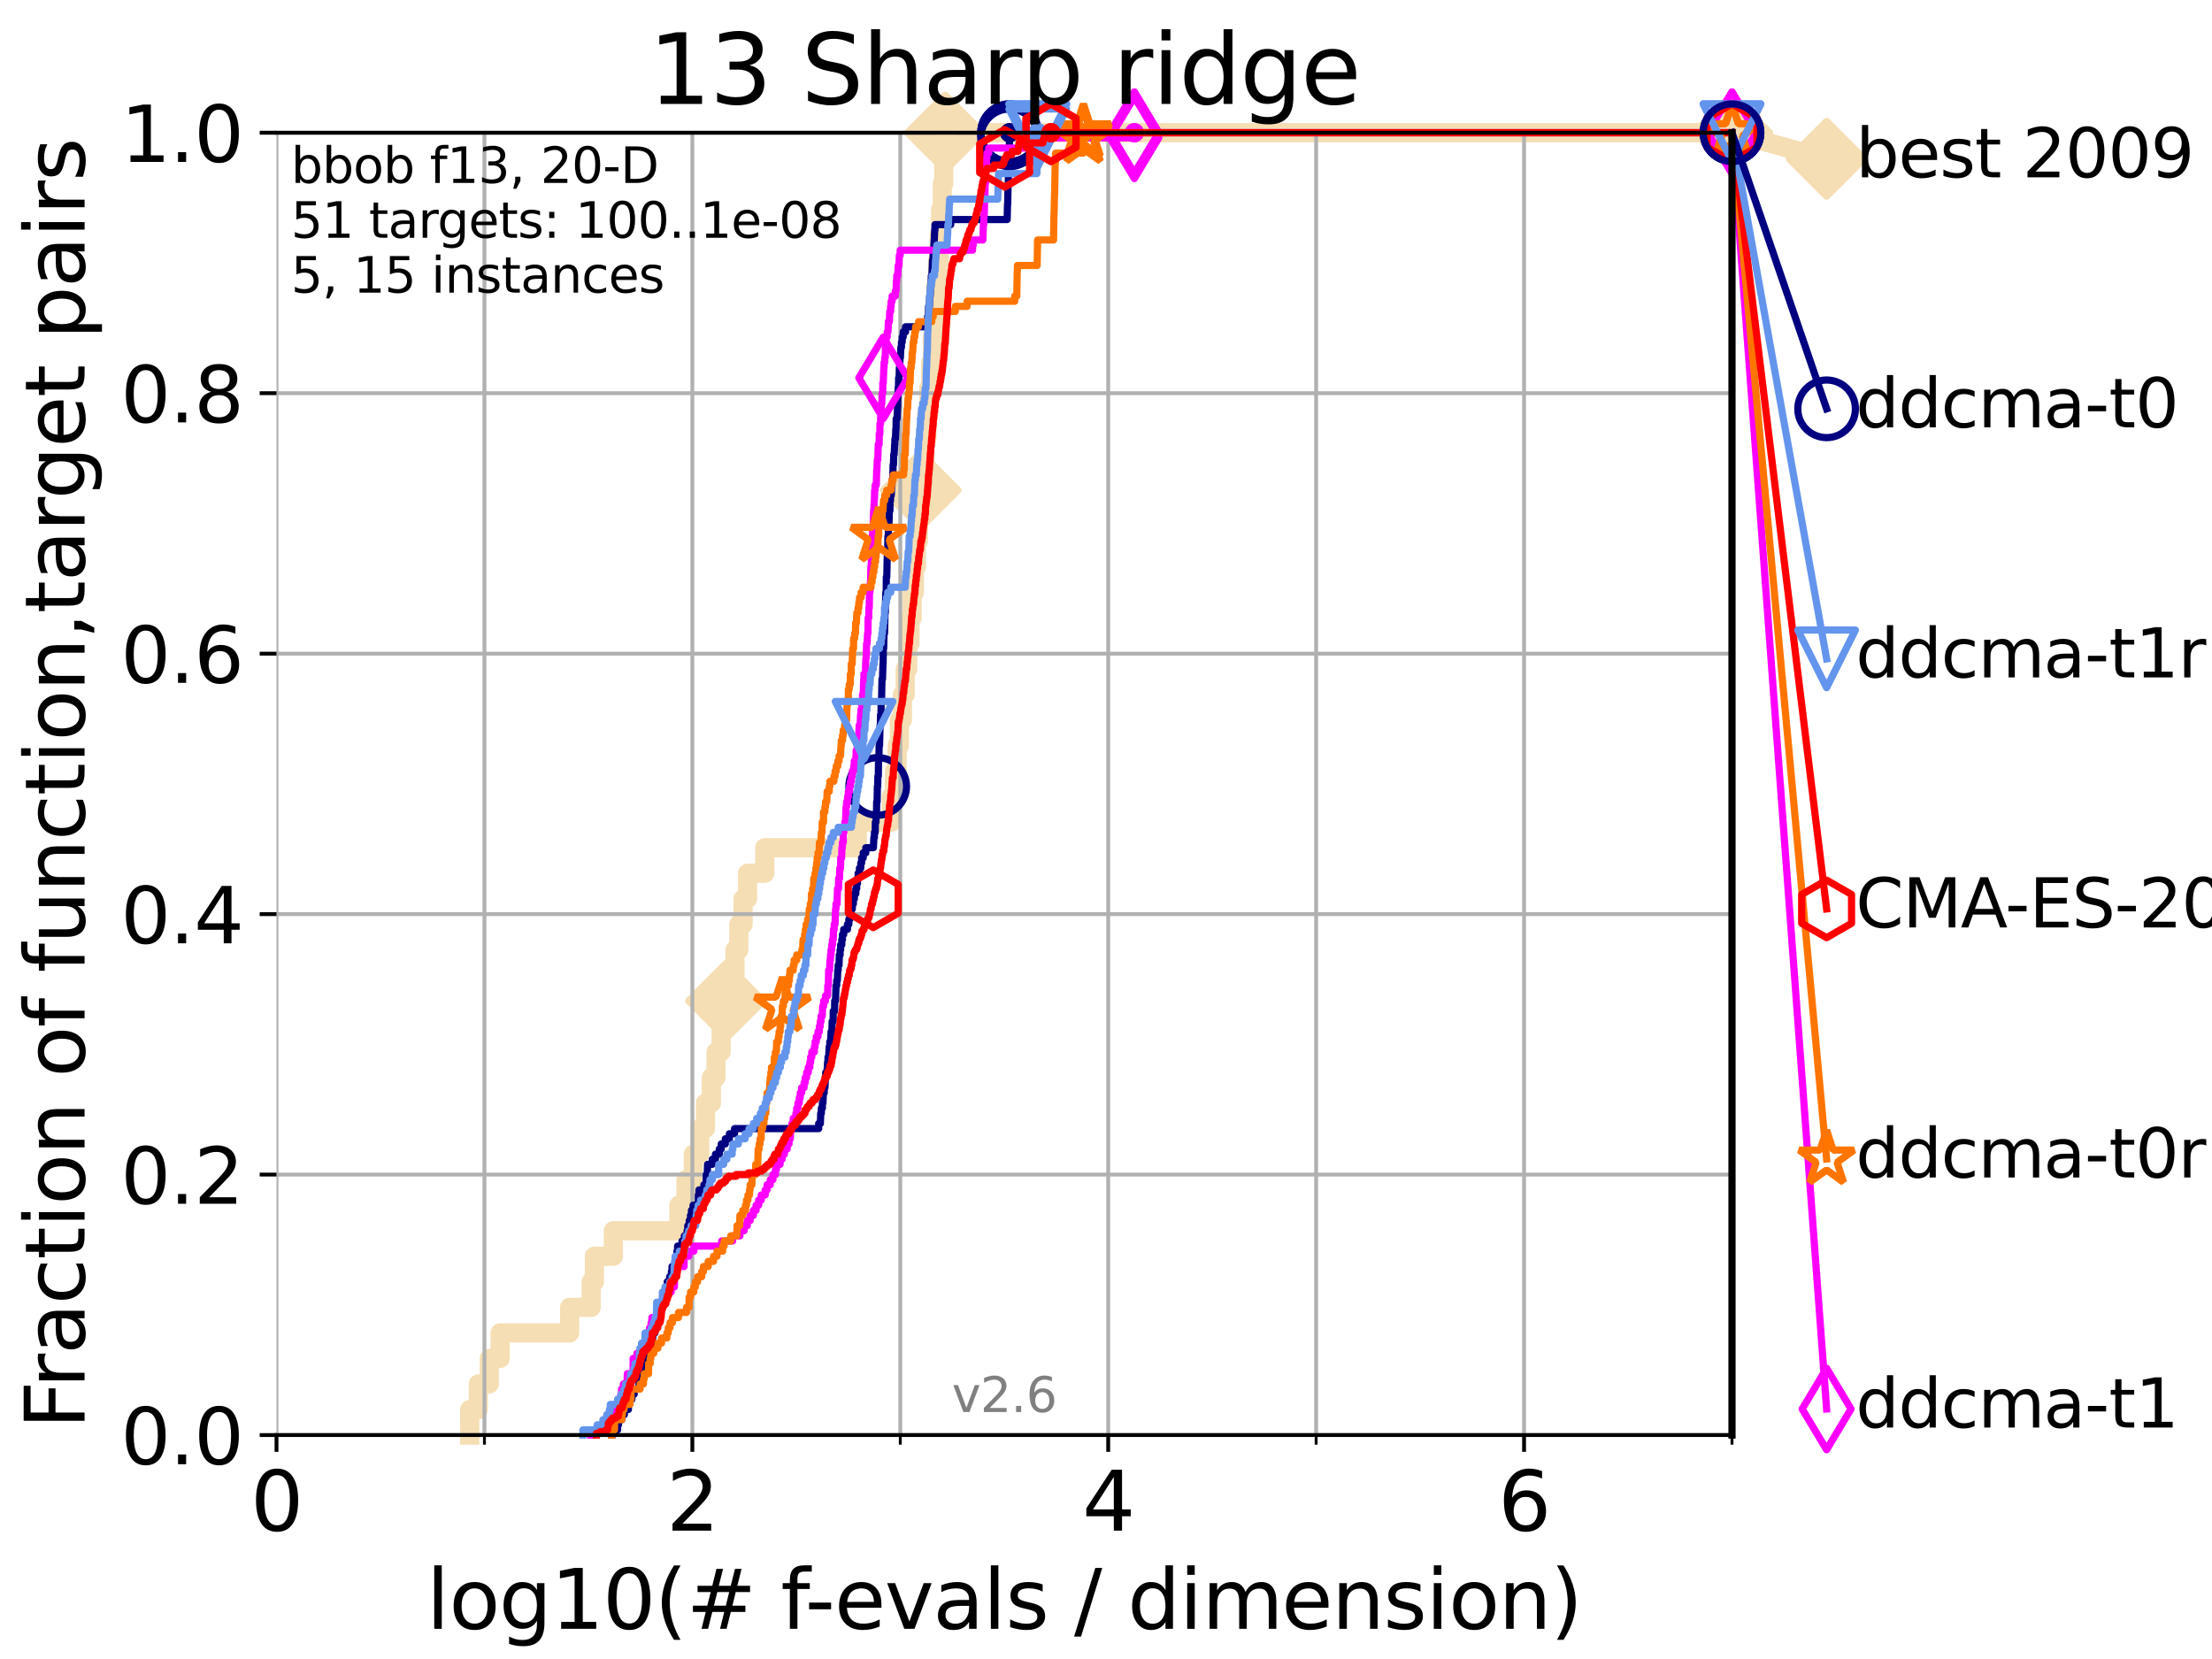<?xml version="1.0" encoding="utf-8" standalone="no"?>
<!DOCTYPE svg PUBLIC "-//W3C//DTD SVG 1.1//EN"
  "http://www.w3.org/Graphics/SVG/1.1/DTD/svg11.dtd">
<svg xmlns:xlink="http://www.w3.org/1999/xlink" width="460.8pt" height="345.6pt" viewBox="0 0 460.8 345.6" xmlns="http://www.w3.org/2000/svg" version="1.1">
 <defs>
  <style type="text/css">*{stroke-linejoin: round; stroke-linecap: butt}</style>
 </defs>
 <g id="figure_1">
  <g id="patch_1">
   <path d="M 0 345.6 
L 460.8 345.6 
L 460.8 0 
L 0 0 
z
" style="fill: #ffffff"/>
  </g>
  <g id="axes_1">
   <g id="patch_2">
    <path d="M 57.6 298.944 
L 360.806 298.944 
L 360.806 27.648 
L 57.6 27.648 
z
" style="fill: #ffffff"/>
   </g>
   <g id="line2d_1">
    <path d="M 97.858 298.944 
L 97.858 293.624 
L 99.651 293.624 
L 99.651 288.305 
L 101.922 288.305 
L 101.922 282.985 
L 104.188 282.985 
L 104.188 277.666 
L 118.672 277.666 
L 118.672 272.346 
L 123.145 272.346 
L 123.145 267.027 
L 123.825 267.027 
L 123.825 261.707 
L 127.777 261.707 
L 127.777 256.388 
L 141.437 256.388 
L 141.437 251.068 
L 142.896 251.068 
L 142.896 245.749 
L 144.427 245.749 
L 144.427 240.429 
L 145.774 240.429 
L 145.774 235.11 
L 146.949 235.11 
L 146.949 229.79 
L 148.186 229.79 
L 148.186 224.471 
L 149.159 224.471 
L 149.159 219.151 
L 150.228 219.151 
L 150.228 213.832 
L 151.24 213.832 
L 151.24 208.512 
L 152.181 208.512 
L 152.181 203.192 
L 153.113 203.192 
L 153.113 197.873 
L 153.911 197.873 
L 153.911 192.553 
L 154.795 192.553 
L 154.795 187.234 
L 155.732 187.234 
L 155.732 181.914 
L 159.317 181.914 
L 159.317 176.595 
L 178.579 176.595 
L 178.579 171.275 
L 185.673 171.275 
L 185.673 165.956 
L 186.331 165.956 
L 186.331 160.636 
L 186.884 160.636 
L 186.884 155.317 
L 187.353 155.317 
L 187.353 149.997 
L 187.99 149.997 
L 187.99 144.678 
L 188.575 144.678 
L 188.575 139.358 
L 189.096 139.358 
L 189.096 134.039 
L 189.566 134.039 
L 189.566 128.719 
L 190.025 128.719 
L 190.025 123.4 
L 190.478 123.4 
L 190.478 118.08 
L 190.911 118.08 
L 190.911 112.76 
L 191.329 112.76 
L 191.329 107.441 
L 191.792 107.441 
L 191.792 102.121 
L 192.228 102.121 
L 192.228 96.802 
L 192.674 96.802 
L 192.674 91.482 
L 193.086 91.482 
L 193.086 86.163 
L 193.486 86.163 
L 193.486 80.843 
L 193.869 80.843 
L 193.869 75.524 
L 194.235 75.524 
L 194.235 70.204 
L 194.548 70.204 
L 194.548 64.885 
L 194.937 64.885 
L 194.937 59.565 
L 195.299 59.565 
L 195.299 54.246 
L 195.666 54.246 
L 195.666 48.926 
L 195.957 48.926 
L 195.957 43.607 
L 196.296 43.607 
L 196.296 38.287 
L 196.601 38.287 
L 196.601 32.968 
L 196.884 32.968 
L 196.884 27.648 
L 360.806 27.648 
" style="fill: none; stroke: #f5deb3; stroke-width: 4; stroke-linecap: square"/>
   </g>
   <g id="line2d_2">
    <defs>
     <path id="md65f94ef7c" d="M -0 7.778 
L 7.778 0 
L 0 -7.778 
L -7.778 -0 
z
" style="stroke: #f5deb3; stroke-width: 1.5; stroke-linejoin: miter"/>
    </defs>
    <g>
     <use xlink:href="#md65f94ef7c" x="151.24" y="208.512" style="fill: #f5deb3; stroke: #f5deb3; stroke-width: 1.5; stroke-linejoin: miter"/>
     <use xlink:href="#md65f94ef7c" x="191.792" y="102.121" style="fill: #f5deb3; stroke: #f5deb3; stroke-width: 1.5; stroke-linejoin: miter"/>
     <use xlink:href="#md65f94ef7c" x="196.884" y="27.648" style="fill: #f5deb3; stroke: #f5deb3; stroke-width: 1.5; stroke-linejoin: miter"/>
     <use xlink:href="#md65f94ef7c" x="196.884" y="27.648" style="fill: #f5deb3; stroke: #f5deb3; stroke-width: 1.5; stroke-linejoin: miter"/>
     <use xlink:href="#md65f94ef7c" x="360.806" y="27.648" style="fill: #f5deb3; stroke: #f5deb3; stroke-width: 1.5; stroke-linejoin: miter"/>
    </g>
   </g>
   <g id="line2d_3">
    <path style="fill: none; stroke: #f5deb3; stroke-width: 4; stroke-linecap: square"/>
    <g/>
   </g>
   <g id="line2d_4">
    <path d="M 360.806 27.648 
L 380.515 33.074 
" style="fill: none; stroke: #f5deb3; stroke-width: 4; stroke-linecap: square"/>
    <g>
     <use xlink:href="#md65f94ef7c" x="360.806" y="27.648" style="fill: #f5deb3; stroke: #f5deb3; stroke-width: 1.5; stroke-linejoin: miter"/>
     <use xlink:href="#md65f94ef7c" x="380.515" y="33.074" style="fill: #f5deb3; stroke: #f5deb3; stroke-width: 1.5; stroke-linejoin: miter"/>
    </g>
   </g>
   <g id="matplotlib.axis_1">
    <g id="xtick_1">
     <g id="line2d_5">
      <path d="M 57.6 298.944 
L 57.6 27.648 
" clip-path="url(#p4676345d15)" style="fill: none; stroke: #b0b0b0; stroke-width: 0.8; stroke-linecap: square"/>
     </g>
     <g id="line2d_6">
      <defs>
       <path id="m7d5b990851" d="M 0 0 
L 0 3.5 
" style="stroke: #000000; stroke-width: 0.8"/>
      </defs>
      <g>
       <use xlink:href="#m7d5b990851" x="57.6" y="298.944" style="stroke: #000000; stroke-width: 0.8"/>
      </g>
     </g>
     <g id="text_1">
      <!-- 0 -->
      <g transform="translate(52.192 318.861)scale(0.17 -0.17)">
       <defs>
        <path id="DejaVuSans-30" d="M 2034 4250 
Q 1547 4250 1301 3770 
Q 1056 3291 1056 2328 
Q 1056 1369 1301 889 
Q 1547 409 2034 409 
Q 2525 409 2770 889 
Q 3016 1369 3016 2328 
Q 3016 3291 2770 3770 
Q 2525 4250 2034 4250 
z
M 2034 4750 
Q 2819 4750 3233 4129 
Q 3647 3509 3647 2328 
Q 3647 1150 3233 529 
Q 2819 -91 2034 -91 
Q 1250 -91 836 529 
Q 422 1150 422 2328 
Q 422 3509 836 4129 
Q 1250 4750 2034 4750 
z
" transform="scale(0.016)"/>
       </defs>
       <use xlink:href="#DejaVuSans-30"/>
      </g>
     </g>
    </g>
    <g id="xtick_2">
     <g id="line2d_7">
      <path d="M 144.23 298.944 
L 144.23 27.648 
" clip-path="url(#p4676345d15)" style="fill: none; stroke: #b0b0b0; stroke-width: 0.8; stroke-linecap: square"/>
     </g>
     <g id="line2d_8">
      <g>
       <use xlink:href="#m7d5b990851" x="144.23" y="298.944" style="stroke: #000000; stroke-width: 0.8"/>
      </g>
     </g>
     <g id="text_2">
      <!-- 2 -->
      <g transform="translate(138.822 318.861)scale(0.17 -0.17)">
       <defs>
        <path id="DejaVuSans-32" d="M 1228 531 
L 3431 531 
L 3431 0 
L 469 0 
L 469 531 
Q 828 903 1448 1529 
Q 2069 2156 2228 2338 
Q 2531 2678 2651 2914 
Q 2772 3150 2772 3378 
Q 2772 3750 2511 3984 
Q 2250 4219 1831 4219 
Q 1534 4219 1204 4116 
Q 875 4013 500 3803 
L 500 4441 
Q 881 4594 1212 4672 
Q 1544 4750 1819 4750 
Q 2544 4750 2975 4387 
Q 3406 4025 3406 3419 
Q 3406 3131 3298 2873 
Q 3191 2616 2906 2266 
Q 2828 2175 2409 1742 
Q 1991 1309 1228 531 
z
" transform="scale(0.016)"/>
       </defs>
       <use xlink:href="#DejaVuSans-32"/>
      </g>
     </g>
    </g>
    <g id="xtick_3">
     <g id="line2d_9">
      <path d="M 230.861 298.944 
L 230.861 27.648 
" clip-path="url(#p4676345d15)" style="fill: none; stroke: #b0b0b0; stroke-width: 0.8; stroke-linecap: square"/>
     </g>
     <g id="line2d_10">
      <g>
       <use xlink:href="#m7d5b990851" x="230.861" y="298.944" style="stroke: #000000; stroke-width: 0.8"/>
      </g>
     </g>
     <g id="text_3">
      <!-- 4 -->
      <g transform="translate(225.453 318.861)scale(0.17 -0.17)">
       <defs>
        <path id="DejaVuSans-34" d="M 2419 4116 
L 825 1625 
L 2419 1625 
L 2419 4116 
z
M 2253 4666 
L 3047 4666 
L 3047 1625 
L 3713 1625 
L 3713 1100 
L 3047 1100 
L 3047 0 
L 2419 0 
L 2419 1100 
L 313 1100 
L 313 1709 
L 2253 4666 
z
" transform="scale(0.016)"/>
       </defs>
       <use xlink:href="#DejaVuSans-34"/>
      </g>
     </g>
    </g>
    <g id="xtick_4">
     <g id="line2d_11">
      <path d="M 317.491 298.944 
L 317.491 27.648 
" clip-path="url(#p4676345d15)" style="fill: none; stroke: #b0b0b0; stroke-width: 0.8; stroke-linecap: square"/>
     </g>
     <g id="line2d_12">
      <g>
       <use xlink:href="#m7d5b990851" x="317.491" y="298.944" style="stroke: #000000; stroke-width: 0.8"/>
      </g>
     </g>
     <g id="text_4">
      <!-- 6 -->
      <g transform="translate(312.083 318.861)scale(0.17 -0.17)">
       <defs>
        <path id="DejaVuSans-36" d="M 2113 2584 
Q 1688 2584 1439 2293 
Q 1191 2003 1191 1497 
Q 1191 994 1439 701 
Q 1688 409 2113 409 
Q 2538 409 2786 701 
Q 3034 994 3034 1497 
Q 3034 2003 2786 2293 
Q 2538 2584 2113 2584 
z
M 3366 4563 
L 3366 3988 
Q 3128 4100 2886 4159 
Q 2644 4219 2406 4219 
Q 1781 4219 1451 3797 
Q 1122 3375 1075 2522 
Q 1259 2794 1537 2939 
Q 1816 3084 2150 3084 
Q 2853 3084 3261 2657 
Q 3669 2231 3669 1497 
Q 3669 778 3244 343 
Q 2819 -91 2113 -91 
Q 1303 -91 875 529 
Q 447 1150 447 2328 
Q 447 3434 972 4092 
Q 1497 4750 2381 4750 
Q 2619 4750 2861 4703 
Q 3103 4656 3366 4563 
z
" transform="scale(0.016)"/>
       </defs>
       <use xlink:href="#DejaVuSans-36"/>
      </g>
     </g>
    </g>
    <g id="xtick_5">
     <g id="line2d_13">
      <path d="M 100.915 298.944 
L 100.915 27.648 
" clip-path="url(#p4676345d15)" style="fill: none; stroke: #b0b0b0; stroke-width: 0.8; stroke-linecap: square"/>
     </g>
     <g id="line2d_14">
      <defs>
       <path id="md249047b11" d="M 0 0 
L 0 2 
" style="stroke: #000000; stroke-width: 0.6"/>
      </defs>
      <g>
       <use xlink:href="#md249047b11" x="100.915" y="298.944" style="stroke: #000000; stroke-width: 0.6"/>
      </g>
     </g>
    </g>
    <g id="xtick_6">
     <g id="line2d_15">
      <path d="M 187.546 298.944 
L 187.546 27.648 
" clip-path="url(#p4676345d15)" style="fill: none; stroke: #b0b0b0; stroke-width: 0.8; stroke-linecap: square"/>
     </g>
     <g id="line2d_16">
      <g>
       <use xlink:href="#md249047b11" x="187.546" y="298.944" style="stroke: #000000; stroke-width: 0.6"/>
      </g>
     </g>
    </g>
    <g id="xtick_7">
     <g id="line2d_17">
      <path d="M 274.176 298.944 
L 274.176 27.648 
" clip-path="url(#p4676345d15)" style="fill: none; stroke: #b0b0b0; stroke-width: 0.8; stroke-linecap: square"/>
     </g>
     <g id="line2d_18">
      <g>
       <use xlink:href="#md249047b11" x="274.176" y="298.944" style="stroke: #000000; stroke-width: 0.6"/>
      </g>
     </g>
    </g>
    <g id="xtick_8">
     <g id="line2d_19">
      <path d="M 360.806 298.944 
L 360.806 27.648 
" clip-path="url(#p4676345d15)" style="fill: none; stroke: #b0b0b0; stroke-width: 0.8; stroke-linecap: square"/>
     </g>
     <g id="line2d_20">
      <g>
       <use xlink:href="#md249047b11" x="360.806" y="298.944" style="stroke: #000000; stroke-width: 0.6"/>
      </g>
     </g>
    </g>
    <g id="text_5">
     <!-- log10(# f-evals / dimension) -->
     <g transform="translate(88.823 339.314)scale(0.17 -0.17)">
      <defs>
       <path id="DejaVuSans-6c" d="M 603 4863 
L 1178 4863 
L 1178 0 
L 603 0 
L 603 4863 
z
" transform="scale(0.016)"/>
       <path id="DejaVuSans-6f" d="M 1959 3097 
Q 1497 3097 1228 2736 
Q 959 2375 959 1747 
Q 959 1119 1226 758 
Q 1494 397 1959 397 
Q 2419 397 2687 759 
Q 2956 1122 2956 1747 
Q 2956 2369 2687 2733 
Q 2419 3097 1959 3097 
z
M 1959 3584 
Q 2709 3584 3137 3096 
Q 3566 2609 3566 1747 
Q 3566 888 3137 398 
Q 2709 -91 1959 -91 
Q 1206 -91 779 398 
Q 353 888 353 1747 
Q 353 2609 779 3096 
Q 1206 3584 1959 3584 
z
" transform="scale(0.016)"/>
       <path id="DejaVuSans-67" d="M 2906 1791 
Q 2906 2416 2648 2759 
Q 2391 3103 1925 3103 
Q 1463 3103 1205 2759 
Q 947 2416 947 1791 
Q 947 1169 1205 825 
Q 1463 481 1925 481 
Q 2391 481 2648 825 
Q 2906 1169 2906 1791 
z
M 3481 434 
Q 3481 -459 3084 -895 
Q 2688 -1331 1869 -1331 
Q 1566 -1331 1297 -1286 
Q 1028 -1241 775 -1147 
L 775 -588 
Q 1028 -725 1275 -790 
Q 1522 -856 1778 -856 
Q 2344 -856 2625 -561 
Q 2906 -266 2906 331 
L 2906 616 
Q 2728 306 2450 153 
Q 2172 0 1784 0 
Q 1141 0 747 490 
Q 353 981 353 1791 
Q 353 2603 747 3093 
Q 1141 3584 1784 3584 
Q 2172 3584 2450 3431 
Q 2728 3278 2906 2969 
L 2906 3500 
L 3481 3500 
L 3481 434 
z
" transform="scale(0.016)"/>
       <path id="DejaVuSans-31" d="M 794 531 
L 1825 531 
L 1825 4091 
L 703 3866 
L 703 4441 
L 1819 4666 
L 2450 4666 
L 2450 531 
L 3481 531 
L 3481 0 
L 794 0 
L 794 531 
z
" transform="scale(0.016)"/>
       <path id="DejaVuSans-28" d="M 1984 4856 
Q 1566 4138 1362 3434 
Q 1159 2731 1159 2009 
Q 1159 1288 1364 580 
Q 1569 -128 1984 -844 
L 1484 -844 
Q 1016 -109 783 600 
Q 550 1309 550 2009 
Q 550 2706 781 3412 
Q 1013 4119 1484 4856 
L 1984 4856 
z
" transform="scale(0.016)"/>
       <path id="DejaVuSans-23" d="M 3272 2816 
L 2363 2816 
L 2100 1772 
L 3016 1772 
L 3272 2816 
z
M 2803 4594 
L 2478 3297 
L 3391 3297 
L 3719 4594 
L 4219 4594 
L 3897 3297 
L 4872 3297 
L 4872 2816 
L 3775 2816 
L 3519 1772 
L 4513 1772 
L 4513 1294 
L 3397 1294 
L 3072 0 
L 2572 0 
L 2894 1294 
L 1978 1294 
L 1656 0 
L 1153 0 
L 1478 1294 
L 494 1294 
L 494 1772 
L 1594 1772 
L 1856 2816 
L 850 2816 
L 850 3297 
L 1978 3297 
L 2297 4594 
L 2803 4594 
z
" transform="scale(0.016)"/>
       <path id="DejaVuSans-20" transform="scale(0.016)"/>
       <path id="DejaVuSans-66" d="M 2375 4863 
L 2375 4384 
L 1825 4384 
Q 1516 4384 1395 4259 
Q 1275 4134 1275 3809 
L 1275 3500 
L 2222 3500 
L 2222 3053 
L 1275 3053 
L 1275 0 
L 697 0 
L 697 3053 
L 147 3053 
L 147 3500 
L 697 3500 
L 697 3744 
Q 697 4328 969 4595 
Q 1241 4863 1831 4863 
L 2375 4863 
z
" transform="scale(0.016)"/>
       <path id="DejaVuSans-2d" d="M 313 2009 
L 1997 2009 
L 1997 1497 
L 313 1497 
L 313 2009 
z
" transform="scale(0.016)"/>
       <path id="DejaVuSans-65" d="M 3597 1894 
L 3597 1613 
L 953 1613 
Q 991 1019 1311 708 
Q 1631 397 2203 397 
Q 2534 397 2845 478 
Q 3156 559 3463 722 
L 3463 178 
Q 3153 47 2828 -22 
Q 2503 -91 2169 -91 
Q 1331 -91 842 396 
Q 353 884 353 1716 
Q 353 2575 817 3079 
Q 1281 3584 2069 3584 
Q 2775 3584 3186 3129 
Q 3597 2675 3597 1894 
z
M 3022 2063 
Q 3016 2534 2758 2815 
Q 2500 3097 2075 3097 
Q 1594 3097 1305 2825 
Q 1016 2553 972 2059 
L 3022 2063 
z
" transform="scale(0.016)"/>
       <path id="DejaVuSans-76" d="M 191 3500 
L 800 3500 
L 1894 563 
L 2988 3500 
L 3597 3500 
L 2284 0 
L 1503 0 
L 191 3500 
z
" transform="scale(0.016)"/>
       <path id="DejaVuSans-61" d="M 2194 1759 
Q 1497 1759 1228 1600 
Q 959 1441 959 1056 
Q 959 750 1161 570 
Q 1363 391 1709 391 
Q 2188 391 2477 730 
Q 2766 1069 2766 1631 
L 2766 1759 
L 2194 1759 
z
M 3341 1997 
L 3341 0 
L 2766 0 
L 2766 531 
Q 2569 213 2275 61 
Q 1981 -91 1556 -91 
Q 1019 -91 701 211 
Q 384 513 384 1019 
Q 384 1609 779 1909 
Q 1175 2209 1959 2209 
L 2766 2209 
L 2766 2266 
Q 2766 2663 2505 2880 
Q 2244 3097 1772 3097 
Q 1472 3097 1187 3025 
Q 903 2953 641 2809 
L 641 3341 
Q 956 3463 1253 3523 
Q 1550 3584 1831 3584 
Q 2591 3584 2966 3190 
Q 3341 2797 3341 1997 
z
" transform="scale(0.016)"/>
       <path id="DejaVuSans-73" d="M 2834 3397 
L 2834 2853 
Q 2591 2978 2328 3040 
Q 2066 3103 1784 3103 
Q 1356 3103 1142 2972 
Q 928 2841 928 2578 
Q 928 2378 1081 2264 
Q 1234 2150 1697 2047 
L 1894 2003 
Q 2506 1872 2764 1633 
Q 3022 1394 3022 966 
Q 3022 478 2636 193 
Q 2250 -91 1575 -91 
Q 1294 -91 989 -36 
Q 684 19 347 128 
L 347 722 
Q 666 556 975 473 
Q 1284 391 1588 391 
Q 1994 391 2212 530 
Q 2431 669 2431 922 
Q 2431 1156 2273 1281 
Q 2116 1406 1581 1522 
L 1381 1569 
Q 847 1681 609 1914 
Q 372 2147 372 2553 
Q 372 3047 722 3315 
Q 1072 3584 1716 3584 
Q 2034 3584 2315 3537 
Q 2597 3491 2834 3397 
z
" transform="scale(0.016)"/>
       <path id="DejaVuSans-2f" d="M 1625 4666 
L 2156 4666 
L 531 -594 
L 0 -594 
L 1625 4666 
z
" transform="scale(0.016)"/>
       <path id="DejaVuSans-64" d="M 2906 2969 
L 2906 4863 
L 3481 4863 
L 3481 0 
L 2906 0 
L 2906 525 
Q 2725 213 2448 61 
Q 2172 -91 1784 -91 
Q 1150 -91 751 415 
Q 353 922 353 1747 
Q 353 2572 751 3078 
Q 1150 3584 1784 3584 
Q 2172 3584 2448 3432 
Q 2725 3281 2906 2969 
z
M 947 1747 
Q 947 1113 1208 752 
Q 1469 391 1925 391 
Q 2381 391 2643 752 
Q 2906 1113 2906 1747 
Q 2906 2381 2643 2742 
Q 2381 3103 1925 3103 
Q 1469 3103 1208 2742 
Q 947 2381 947 1747 
z
" transform="scale(0.016)"/>
       <path id="DejaVuSans-69" d="M 603 3500 
L 1178 3500 
L 1178 0 
L 603 0 
L 603 3500 
z
M 603 4863 
L 1178 4863 
L 1178 4134 
L 603 4134 
L 603 4863 
z
" transform="scale(0.016)"/>
       <path id="DejaVuSans-6d" d="M 3328 2828 
Q 3544 3216 3844 3400 
Q 4144 3584 4550 3584 
Q 5097 3584 5394 3201 
Q 5691 2819 5691 2113 
L 5691 0 
L 5113 0 
L 5113 2094 
Q 5113 2597 4934 2840 
Q 4756 3084 4391 3084 
Q 3944 3084 3684 2787 
Q 3425 2491 3425 1978 
L 3425 0 
L 2847 0 
L 2847 2094 
Q 2847 2600 2669 2842 
Q 2491 3084 2119 3084 
Q 1678 3084 1418 2786 
Q 1159 2488 1159 1978 
L 1159 0 
L 581 0 
L 581 3500 
L 1159 3500 
L 1159 2956 
Q 1356 3278 1631 3431 
Q 1906 3584 2284 3584 
Q 2666 3584 2933 3390 
Q 3200 3197 3328 2828 
z
" transform="scale(0.016)"/>
       <path id="DejaVuSans-6e" d="M 3513 2113 
L 3513 0 
L 2938 0 
L 2938 2094 
Q 2938 2591 2744 2837 
Q 2550 3084 2163 3084 
Q 1697 3084 1428 2787 
Q 1159 2491 1159 1978 
L 1159 0 
L 581 0 
L 581 3500 
L 1159 3500 
L 1159 2956 
Q 1366 3272 1645 3428 
Q 1925 3584 2291 3584 
Q 2894 3584 3203 3211 
Q 3513 2838 3513 2113 
z
" transform="scale(0.016)"/>
       <path id="DejaVuSans-29" d="M 513 4856 
L 1013 4856 
Q 1481 4119 1714 3412 
Q 1947 2706 1947 2009 
Q 1947 1309 1714 600 
Q 1481 -109 1013 -844 
L 513 -844 
Q 928 -128 1133 580 
Q 1338 1288 1338 2009 
Q 1338 2731 1133 3434 
Q 928 4138 513 4856 
z
" transform="scale(0.016)"/>
      </defs>
      <use xlink:href="#DejaVuSans-6c"/>
      <use xlink:href="#DejaVuSans-6f" x="27.783"/>
      <use xlink:href="#DejaVuSans-67" x="88.965"/>
      <use xlink:href="#DejaVuSans-31" x="152.441"/>
      <use xlink:href="#DejaVuSans-30" x="216.064"/>
      <use xlink:href="#DejaVuSans-28" x="279.688"/>
      <use xlink:href="#DejaVuSans-23" x="318.701"/>
      <use xlink:href="#DejaVuSans-20" x="402.49"/>
      <use xlink:href="#DejaVuSans-66" x="434.277"/>
      <use xlink:href="#DejaVuSans-2d" x="463.982"/>
      <use xlink:href="#DejaVuSans-65" x="500.066"/>
      <use xlink:href="#DejaVuSans-76" x="561.59"/>
      <use xlink:href="#DejaVuSans-61" x="620.77"/>
      <use xlink:href="#DejaVuSans-6c" x="682.049"/>
      <use xlink:href="#DejaVuSans-73" x="709.832"/>
      <use xlink:href="#DejaVuSans-20" x="761.932"/>
      <use xlink:href="#DejaVuSans-2f" x="793.719"/>
      <use xlink:href="#DejaVuSans-20" x="827.41"/>
      <use xlink:href="#DejaVuSans-64" x="859.197"/>
      <use xlink:href="#DejaVuSans-69" x="922.674"/>
      <use xlink:href="#DejaVuSans-6d" x="950.457"/>
      <use xlink:href="#DejaVuSans-65" x="1047.869"/>
      <use xlink:href="#DejaVuSans-6e" x="1109.393"/>
      <use xlink:href="#DejaVuSans-73" x="1172.771"/>
      <use xlink:href="#DejaVuSans-69" x="1224.871"/>
      <use xlink:href="#DejaVuSans-6f" x="1252.654"/>
      <use xlink:href="#DejaVuSans-6e" x="1313.836"/>
      <use xlink:href="#DejaVuSans-29" x="1377.215"/>
     </g>
    </g>
   </g>
   <g id="matplotlib.axis_2">
    <g id="ytick_1">
     <g id="line2d_21">
      <path d="M 57.6 298.944 
L 360.806 298.944 
" clip-path="url(#p4676345d15)" style="fill: none; stroke: #b0b0b0; stroke-width: 0.8; stroke-linecap: square"/>
     </g>
     <g id="line2d_22">
      <defs>
       <path id="maabb812148" d="M 0 0 
L -3.5 0 
" style="stroke: #000000; stroke-width: 0.8"/>
      </defs>
      <g>
       <use xlink:href="#maabb812148" x="57.6" y="298.944" style="stroke: #000000; stroke-width: 0.8"/>
      </g>
     </g>
     <g id="text_6">
      <!-- 0.0 -->
      <g transform="translate(25.155 305.023)scale(0.16 -0.16)">
       <defs>
        <path id="DejaVuSans-2e" d="M 684 794 
L 1344 794 
L 1344 0 
L 684 0 
L 684 794 
z
" transform="scale(0.016)"/>
       </defs>
       <use xlink:href="#DejaVuSans-30"/>
       <use xlink:href="#DejaVuSans-2e" x="63.623"/>
       <use xlink:href="#DejaVuSans-30" x="95.41"/>
      </g>
     </g>
    </g>
    <g id="ytick_2">
     <g id="line2d_23">
      <path d="M 57.6 244.685 
L 360.806 244.685 
" clip-path="url(#p4676345d15)" style="fill: none; stroke: #b0b0b0; stroke-width: 0.8; stroke-linecap: square"/>
     </g>
     <g id="line2d_24">
      <g>
       <use xlink:href="#maabb812148" x="57.6" y="244.685" style="stroke: #000000; stroke-width: 0.8"/>
      </g>
     </g>
     <g id="text_7">
      <!-- 0.2 -->
      <g transform="translate(25.155 250.764)scale(0.16 -0.16)">
       <use xlink:href="#DejaVuSans-30"/>
       <use xlink:href="#DejaVuSans-2e" x="63.623"/>
       <use xlink:href="#DejaVuSans-32" x="95.41"/>
      </g>
     </g>
    </g>
    <g id="ytick_3">
     <g id="line2d_25">
      <path d="M 57.6 190.426 
L 360.806 190.426 
" clip-path="url(#p4676345d15)" style="fill: none; stroke: #b0b0b0; stroke-width: 0.8; stroke-linecap: square"/>
     </g>
     <g id="line2d_26">
      <g>
       <use xlink:href="#maabb812148" x="57.6" y="190.426" style="stroke: #000000; stroke-width: 0.8"/>
      </g>
     </g>
     <g id="text_8">
      <!-- 0.4 -->
      <g transform="translate(25.155 196.504)scale(0.16 -0.16)">
       <use xlink:href="#DejaVuSans-30"/>
       <use xlink:href="#DejaVuSans-2e" x="63.623"/>
       <use xlink:href="#DejaVuSans-34" x="95.41"/>
      </g>
     </g>
    </g>
    <g id="ytick_4">
     <g id="line2d_27">
      <path d="M 57.6 136.166 
L 360.806 136.166 
" clip-path="url(#p4676345d15)" style="fill: none; stroke: #b0b0b0; stroke-width: 0.8; stroke-linecap: square"/>
     </g>
     <g id="line2d_28">
      <g>
       <use xlink:href="#maabb812148" x="57.6" y="136.166" style="stroke: #000000; stroke-width: 0.8"/>
      </g>
     </g>
     <g id="text_9">
      <!-- 0.6 -->
      <g transform="translate(25.155 142.245)scale(0.16 -0.16)">
       <use xlink:href="#DejaVuSans-30"/>
       <use xlink:href="#DejaVuSans-2e" x="63.623"/>
       <use xlink:href="#DejaVuSans-36" x="95.41"/>
      </g>
     </g>
    </g>
    <g id="ytick_5">
     <g id="line2d_29">
      <path d="M 57.6 81.907 
L 360.806 81.907 
" clip-path="url(#p4676345d15)" style="fill: none; stroke: #b0b0b0; stroke-width: 0.8; stroke-linecap: square"/>
     </g>
     <g id="line2d_30">
      <g>
       <use xlink:href="#maabb812148" x="57.6" y="81.907" style="stroke: #000000; stroke-width: 0.8"/>
      </g>
     </g>
     <g id="text_10">
      <!-- 0.8 -->
      <g transform="translate(25.155 87.986)scale(0.16 -0.16)">
       <defs>
        <path id="DejaVuSans-38" d="M 2034 2216 
Q 1584 2216 1326 1975 
Q 1069 1734 1069 1313 
Q 1069 891 1326 650 
Q 1584 409 2034 409 
Q 2484 409 2743 651 
Q 3003 894 3003 1313 
Q 3003 1734 2745 1975 
Q 2488 2216 2034 2216 
z
M 1403 2484 
Q 997 2584 770 2862 
Q 544 3141 544 3541 
Q 544 4100 942 4425 
Q 1341 4750 2034 4750 
Q 2731 4750 3128 4425 
Q 3525 4100 3525 3541 
Q 3525 3141 3298 2862 
Q 3072 2584 2669 2484 
Q 3125 2378 3379 2068 
Q 3634 1759 3634 1313 
Q 3634 634 3220 271 
Q 2806 -91 2034 -91 
Q 1263 -91 848 271 
Q 434 634 434 1313 
Q 434 1759 690 2068 
Q 947 2378 1403 2484 
z
M 1172 3481 
Q 1172 3119 1398 2916 
Q 1625 2713 2034 2713 
Q 2441 2713 2670 2916 
Q 2900 3119 2900 3481 
Q 2900 3844 2670 4047 
Q 2441 4250 2034 4250 
Q 1625 4250 1398 4047 
Q 1172 3844 1172 3481 
z
" transform="scale(0.016)"/>
       </defs>
       <use xlink:href="#DejaVuSans-30"/>
       <use xlink:href="#DejaVuSans-2e" x="63.623"/>
       <use xlink:href="#DejaVuSans-38" x="95.41"/>
      </g>
     </g>
    </g>
    <g id="ytick_6">
     <g id="line2d_31">
      <path d="M 57.6 27.648 
L 360.806 27.648 
" clip-path="url(#p4676345d15)" style="fill: none; stroke: #b0b0b0; stroke-width: 0.8; stroke-linecap: square"/>
     </g>
     <g id="line2d_32">
      <g>
       <use xlink:href="#maabb812148" x="57.6" y="27.648" style="stroke: #000000; stroke-width: 0.8"/>
      </g>
     </g>
     <g id="text_11">
      <!-- 1.0 -->
      <g transform="translate(25.155 33.727)scale(0.16 -0.16)">
       <use xlink:href="#DejaVuSans-31"/>
       <use xlink:href="#DejaVuSans-2e" x="63.623"/>
       <use xlink:href="#DejaVuSans-30" x="95.41"/>
      </g>
     </g>
    </g>
    <g id="text_12">
     <!-- Fraction of function,target pairs -->
     <g transform="translate(17.62 297.681)rotate(-90)scale(0.17 -0.17)">
      <defs>
       <path id="DejaVuSans-46" d="M 628 4666 
L 3309 4666 
L 3309 4134 
L 1259 4134 
L 1259 2759 
L 3109 2759 
L 3109 2228 
L 1259 2228 
L 1259 0 
L 628 0 
L 628 4666 
z
" transform="scale(0.016)"/>
       <path id="DejaVuSans-72" d="M 2631 2963 
Q 2534 3019 2420 3045 
Q 2306 3072 2169 3072 
Q 1681 3072 1420 2755 
Q 1159 2438 1159 1844 
L 1159 0 
L 581 0 
L 581 3500 
L 1159 3500 
L 1159 2956 
Q 1341 3275 1631 3429 
Q 1922 3584 2338 3584 
Q 2397 3584 2469 3576 
Q 2541 3569 2628 3553 
L 2631 2963 
z
" transform="scale(0.016)"/>
       <path id="DejaVuSans-63" d="M 3122 3366 
L 3122 2828 
Q 2878 2963 2633 3030 
Q 2388 3097 2138 3097 
Q 1578 3097 1268 2742 
Q 959 2388 959 1747 
Q 959 1106 1268 751 
Q 1578 397 2138 397 
Q 2388 397 2633 464 
Q 2878 531 3122 666 
L 3122 134 
Q 2881 22 2623 -34 
Q 2366 -91 2075 -91 
Q 1284 -91 818 406 
Q 353 903 353 1747 
Q 353 2603 823 3093 
Q 1294 3584 2113 3584 
Q 2378 3584 2631 3529 
Q 2884 3475 3122 3366 
z
" transform="scale(0.016)"/>
       <path id="DejaVuSans-74" d="M 1172 4494 
L 1172 3500 
L 2356 3500 
L 2356 3053 
L 1172 3053 
L 1172 1153 
Q 1172 725 1289 603 
Q 1406 481 1766 481 
L 2356 481 
L 2356 0 
L 1766 0 
Q 1100 0 847 248 
Q 594 497 594 1153 
L 594 3053 
L 172 3053 
L 172 3500 
L 594 3500 
L 594 4494 
L 1172 4494 
z
" transform="scale(0.016)"/>
       <path id="DejaVuSans-75" d="M 544 1381 
L 544 3500 
L 1119 3500 
L 1119 1403 
Q 1119 906 1312 657 
Q 1506 409 1894 409 
Q 2359 409 2629 706 
Q 2900 1003 2900 1516 
L 2900 3500 
L 3475 3500 
L 3475 0 
L 2900 0 
L 2900 538 
Q 2691 219 2414 64 
Q 2138 -91 1772 -91 
Q 1169 -91 856 284 
Q 544 659 544 1381 
z
M 1991 3584 
L 1991 3584 
z
" transform="scale(0.016)"/>
       <path id="DejaVuSans-2c" d="M 750 794 
L 1409 794 
L 1409 256 
L 897 -744 
L 494 -744 
L 750 256 
L 750 794 
z
" transform="scale(0.016)"/>
       <path id="DejaVuSans-70" d="M 1159 525 
L 1159 -1331 
L 581 -1331 
L 581 3500 
L 1159 3500 
L 1159 2969 
Q 1341 3281 1617 3432 
Q 1894 3584 2278 3584 
Q 2916 3584 3314 3078 
Q 3713 2572 3713 1747 
Q 3713 922 3314 415 
Q 2916 -91 2278 -91 
Q 1894 -91 1617 61 
Q 1341 213 1159 525 
z
M 3116 1747 
Q 3116 2381 2855 2742 
Q 2594 3103 2138 3103 
Q 1681 3103 1420 2742 
Q 1159 2381 1159 1747 
Q 1159 1113 1420 752 
Q 1681 391 2138 391 
Q 2594 391 2855 752 
Q 3116 1113 3116 1747 
z
" transform="scale(0.016)"/>
      </defs>
      <use xlink:href="#DejaVuSans-46"/>
      <use xlink:href="#DejaVuSans-72" x="50.27"/>
      <use xlink:href="#DejaVuSans-61" x="91.383"/>
      <use xlink:href="#DejaVuSans-63" x="152.662"/>
      <use xlink:href="#DejaVuSans-74" x="207.643"/>
      <use xlink:href="#DejaVuSans-69" x="246.852"/>
      <use xlink:href="#DejaVuSans-6f" x="274.635"/>
      <use xlink:href="#DejaVuSans-6e" x="335.816"/>
      <use xlink:href="#DejaVuSans-20" x="399.195"/>
      <use xlink:href="#DejaVuSans-6f" x="430.982"/>
      <use xlink:href="#DejaVuSans-66" x="492.164"/>
      <use xlink:href="#DejaVuSans-20" x="527.369"/>
      <use xlink:href="#DejaVuSans-66" x="559.156"/>
      <use xlink:href="#DejaVuSans-75" x="594.361"/>
      <use xlink:href="#DejaVuSans-6e" x="657.74"/>
      <use xlink:href="#DejaVuSans-63" x="721.119"/>
      <use xlink:href="#DejaVuSans-74" x="776.1"/>
      <use xlink:href="#DejaVuSans-69" x="815.309"/>
      <use xlink:href="#DejaVuSans-6f" x="843.092"/>
      <use xlink:href="#DejaVuSans-6e" x="904.273"/>
      <use xlink:href="#DejaVuSans-2c" x="967.652"/>
      <use xlink:href="#DejaVuSans-74" x="999.439"/>
      <use xlink:href="#DejaVuSans-61" x="1038.648"/>
      <use xlink:href="#DejaVuSans-72" x="1099.928"/>
      <use xlink:href="#DejaVuSans-67" x="1139.291"/>
      <use xlink:href="#DejaVuSans-65" x="1202.768"/>
      <use xlink:href="#DejaVuSans-74" x="1264.291"/>
      <use xlink:href="#DejaVuSans-20" x="1303.5"/>
      <use xlink:href="#DejaVuSans-70" x="1335.287"/>
      <use xlink:href="#DejaVuSans-61" x="1398.764"/>
      <use xlink:href="#DejaVuSans-69" x="1460.043"/>
      <use xlink:href="#DejaVuSans-72" x="1487.826"/>
      <use xlink:href="#DejaVuSans-73" x="1528.939"/>
     </g>
    </g>
   </g>
   <g id="line2d_33">
    <defs>
     <path id="mebba65210e" d="M 0 1.5 
C 0.398 1.5 0.779 1.342 1.061 1.061 
C 1.342 0.779 1.5 0.398 1.5 0 
C 1.5 -0.398 1.342 -0.779 1.061 -1.061 
C 0.779 -1.342 0.398 -1.5 0 -1.5 
C -0.398 -1.5 -0.779 -1.342 -1.061 -1.061 
C -1.342 -0.779 -1.5 -0.398 -1.5 0 
C -1.5 0.398 -1.342 0.779 -1.061 1.061 
C -0.779 1.342 -0.398 1.5 0 1.5 
z
" style="stroke: #f5deb3"/>
    </defs>
    <g>
     <use xlink:href="#mebba65210e" x="196.884" y="27.648" style="fill: #f5deb3; stroke: #f5deb3"/>
     <use xlink:href="#mebba65210e" x="196.884" y="27.648" style="fill: #f5deb3; stroke: #f5deb3"/>
    </g>
   </g>
   <g id="line2d_34">
    <defs>
     <path id="mb5642060a6" d="M 0 1.5 
C 0.398 1.5 0.779 1.342 1.061 1.061 
C 1.342 0.779 1.5 0.398 1.5 0 
C 1.5 -0.398 1.342 -0.779 1.061 -1.061 
C 0.779 -1.342 0.398 -1.5 0 -1.5 
C -0.398 -1.5 -0.779 -1.342 -1.061 -1.061 
C -1.342 -0.779 -1.5 -0.398 -1.5 0 
C -1.5 0.398 -1.342 0.779 -1.061 1.061 
C -0.779 1.342 -0.398 1.5 0 1.5 
z
" style="stroke: #000080"/>
    </defs>
    <g>
     <use xlink:href="#mb5642060a6" x="210.308" y="27.648" style="fill: #000080; stroke: #000080"/>
     <use xlink:href="#mb5642060a6" x="210.308" y="27.648" style="fill: #000080; stroke: #000080"/>
    </g>
   </g>
   <g id="line2d_35">
    <path d="M 127.458 298.944 
L 127.458 297.88 
L 128.658 297.88 
L 128.658 296.816 
L 128.851 296.816 
L 128.851 295.752 
L 129.52 295.752 
L 129.52 294.688 
L 130.067 294.688 
L 130.067 293.624 
L 130.907 293.624 
L 130.907 292.561 
L 131.059 292.561 
L 131.059 291.497 
L 131.637 291.497 
L 131.637 290.433 
L 132.109 290.433 
L 132.109 289.369 
L 133.086 289.369 
L 133.137 287.241 
L 133.205 287.241 
L 133.205 286.177 
L 133.689 286.177 
L 133.722 284.049 
L 134.762 284.049 
L 134.855 281.922 
L 134.932 281.922 
L 134.932 280.858 
L 135.494 280.858 
L 135.494 279.794 
L 135.702 279.794 
L 135.702 278.73 
L 135.981 278.73 
L 135.981 277.666 
L 136.442 277.666 
L 136.442 276.602 
L 136.669 276.602 
L 136.669 275.538 
L 136.934 275.538 
L 136.934 274.474 
L 137.426 274.474 
L 137.426 273.41 
L 137.735 273.41 
L 137.735 272.346 
L 138.077 272.346 
L 138.129 270.219 
L 138.617 270.219 
L 138.668 268.091 
L 138.993 268.091 
L 138.993 267.027 
L 139.496 267.027 
L 139.496 265.963 
L 139.867 265.963 
L 139.867 264.899 
L 139.997 264.899 
L 139.997 263.835 
L 140.928 263.835 
L 141.029 260.643 
L 141.151 260.643 
L 141.151 259.579 
L 142.08 259.579 
L 142.08 258.516 
L 142.57 258.516 
L 142.57 257.452 
L 143.136 257.452 
L 143.136 256.388 
L 143.275 256.388 
L 143.275 255.324 
L 143.58 255.324 
L 143.58 254.26 
L 143.841 254.26 
L 143.841 253.196 
L 144.041 253.196 
L 144.041 252.132 
L 144.38 252.132 
L 144.38 251.068 
L 145.477 251.068 
L 145.477 248.94 
L 145.608 248.94 
L 145.608 247.877 
L 146.629 247.877 
L 146.629 246.813 
L 147.087 246.813 
L 147.136 244.685 
L 147.336 244.685 
L 147.4 242.557 
L 148.383 242.557 
L 148.383 241.493 
L 149.05 241.493 
L 149.05 240.429 
L 149.841 240.429 
L 149.841 239.365 
L 150.248 239.365 
L 150.248 238.301 
L 151.096 238.301 
L 151.096 237.237 
L 151.945 237.237 
L 151.945 236.174 
L 153.019 236.174 
L 153.019 235.11 
L 170.545 235.11 
L 170.545 234.046 
L 170.899 234.046 
L 170.963 231.918 
L 171.105 231.918 
L 171.105 230.854 
L 171.318 230.854 
L 171.318 229.79 
L 171.436 229.79 
L 171.522 227.662 
L 171.7 227.662 
L 171.7 226.598 
L 171.848 226.598 
L 171.945 224.471 
L 172.016 224.471 
L 172.016 223.407 
L 172.295 223.407 
L 172.396 221.279 
L 172.487 221.279 
L 172.487 220.215 
L 172.635 220.215 
L 172.728 218.087 
L 172.864 218.087 
L 172.864 217.023 
L 173.026 217.023 
L 173.131 214.895 
L 173.298 214.895 
L 173.35 212.768 
L 173.563 212.768 
L 173.579 210.64 
L 173.86 210.64 
L 173.885 208.512 
L 174.053 208.512 
L 174.157 205.32 
L 174.298 205.32 
L 174.298 204.256 
L 174.427 204.256 
L 174.525 202.129 
L 174.604 202.129 
L 174.604 201.065 
L 174.79 201.065 
L 174.844 198.937 
L 175.009 198.937 
L 175.009 197.873 
L 175.121 197.873 
L 175.121 196.809 
L 175.361 196.809 
L 175.361 195.745 
L 175.496 195.745 
L 175.496 194.681 
L 175.753 194.681 
L 175.753 193.617 
L 176.536 193.617 
L 176.536 192.553 
L 176.83 192.553 
L 176.83 191.49 
L 177.054 191.49 
L 177.054 190.426 
L 177.305 190.426 
L 177.305 189.362 
L 177.548 189.362 
L 177.548 188.298 
L 177.772 188.298 
L 177.772 187.234 
L 177.985 187.234 
L 177.985 186.17 
L 178.286 186.17 
L 178.286 185.106 
L 178.463 185.106 
L 178.463 184.042 
L 178.623 184.042 
L 178.623 182.978 
L 178.772 182.978 
L 178.772 181.914 
L 179.04 181.914 
L 179.04 180.85 
L 179.314 180.85 
L 179.314 179.787 
L 179.487 179.787 
L 179.487 178.723 
L 179.82 178.723 
L 179.82 177.659 
L 180.361 177.659 
L 180.361 176.595 
L 181.944 176.595 
L 182.046 174.467 
L 182.16 174.467 
L 182.16 173.403 
L 182.325 173.403 
L 182.348 171.275 
L 182.481 171.275 
L 182.532 169.147 
L 182.598 169.147 
L 182.625 167.02 
L 182.719 167.02 
L 182.773 163.828 
L 182.838 163.828 
L 182.879 161.7 
L 182.969 161.7 
L 183.015 158.508 
L 183.083 158.508 
L 183.143 155.317 
L 183.228 155.317 
L 183.33 151.061 
L 183.396 151.061 
L 183.437 148.933 
L 183.532 148.933 
L 183.561 145.742 
L 183.644 145.742 
L 183.733 141.486 
L 183.841 141.486 
L 183.938 138.294 
L 183.967 138.294 
L 184.013 135.102 
L 184.085 135.102 
L 184.164 131.911 
L 184.268 131.911 
L 184.37 127.655 
L 184.426 127.655 
L 184.537 123.4 
L 184.613 123.4 
L 184.639 120.208 
L 184.729 120.208 
L 184.829 115.952 
L 184.894 115.952 
L 184.971 111.697 
L 185.054 111.697 
L 185.081 109.569 
L 185.172 109.569 
L 185.276 106.377 
L 185.389 106.377 
L 185.433 104.249 
L 185.508 104.249 
L 185.508 103.185 
L 185.674 103.185 
L 185.741 101.058 
L 185.824 101.058 
L 185.824 99.994 
L 185.968 99.994 
L 186.052 96.802 
L 186.13 96.802 
L 186.183 94.674 
L 186.269 94.674 
L 186.377 92.546 
L 186.417 92.546 
L 186.417 91.482 
L 186.531 91.482 
L 186.62 89.355 
L 186.659 89.355 
L 186.689 87.227 
L 186.87 87.227 
L 186.963 85.099 
L 186.983 85.099 
L 187.089 80.843 
L 187.167 80.843 
L 187.206 78.715 
L 187.299 78.715 
L 187.364 76.588 
L 187.42 76.588 
L 187.507 74.46 
L 187.57 74.46 
L 187.672 72.332 
L 187.789 72.332 
L 187.789 71.268 
L 187.944 71.268 
L 187.944 70.204 
L 188.152 70.204 
L 188.152 69.14 
L 188.641 69.14 
L 188.641 68.076 
L 193.163 68.076 
L 193.246 65.949 
L 193.395 65.949 
L 193.442 63.821 
L 193.619 63.821 
L 193.679 61.693 
L 193.767 61.693 
L 193.875 59.565 
L 193.948 59.565 
L 194.022 57.437 
L 194.143 57.437 
L 194.253 54.246 
L 194.344 54.246 
L 194.438 52.118 
L 194.496 52.118 
L 194.6 49.99 
L 194.626 49.99 
L 194.717 47.862 
L 194.776 47.862 
L 194.776 46.798 
L 198.053 46.798 
L 198.053 45.734 
L 209.808 45.734 
L 209.883 42.543 
L 209.924 42.543 
L 210.004 38.287 
L 210.039 38.287 
L 210.125 34.031 
L 210.154 34.031 
L 210.23 30.84 
L 210.266 30.84 
L 210.308 27.648 
L 360.806 27.648 
L 360.806 27.648 
" style="fill: none; stroke: #000080; stroke-width: 1.5; stroke-linecap: square"/>
   </g>
   <g id="line2d_36">
    <defs>
     <path id="m5894baf198" d="M 0 6 
C 1.591 6 3.117 5.368 4.243 4.243 
C 5.368 3.117 6 1.591 6 0 
C 6 -1.591 5.368 -3.117 4.243 -4.243 
C 3.117 -5.368 1.591 -6 0 -6 
C -1.591 -6 -3.117 -5.368 -4.243 -4.243 
C -5.368 -3.117 -6 -1.591 -6 0 
C -6 1.591 -5.368 3.117 -4.243 4.243 
C -3.117 5.368 -1.591 6 0 6 
z
" style="stroke: #000080; stroke-width: 1.5"/>
    </defs>
    <g>
     <use xlink:href="#m5894baf198" x="182.838" y="163.828" style="fill-opacity: 0; stroke: #000080; stroke-width: 1.5"/>
     <use xlink:href="#m5894baf198" x="210.308" y="28.712" style="fill-opacity: 0; stroke: #000080; stroke-width: 1.5"/>
     <use xlink:href="#m5894baf198" x="210.308" y="27.648" style="fill-opacity: 0; stroke: #000080; stroke-width: 1.5"/>
     <use xlink:href="#m5894baf198" x="210.308" y="27.648" style="fill-opacity: 0; stroke: #000080; stroke-width: 1.5"/>
     <use xlink:href="#m5894baf198" x="360.806" y="27.648" style="fill-opacity: 0; stroke: #000080; stroke-width: 1.5"/>
    </g>
   </g>
   <g id="line2d_37">
    <path style="fill: none; stroke: #000080; stroke-width: 1.5; stroke-linecap: square"/>
    <g/>
   </g>
   <g id="line2d_38">
    <defs>
     <path id="mb8ce9ca4ef" d="M 0 1.5 
C 0.398 1.5 0.779 1.342 1.061 1.061 
C 1.342 0.779 1.5 0.398 1.5 0 
C 1.5 -0.398 1.342 -0.779 1.061 -1.061 
C 0.779 -1.342 0.398 -1.5 0 -1.5 
C -0.398 -1.5 -0.779 -1.342 -1.061 -1.061 
C -1.342 -0.779 -1.5 -0.398 -1.5 0 
C -1.5 0.398 -1.342 0.779 -1.061 1.061 
C -0.779 1.342 -0.398 1.5 0 1.5 
z
" style="stroke: #ff00ff"/>
    </defs>
    <g>
     <use xlink:href="#mb8ce9ca4ef" x="236.308" y="27.648" style="fill: #ff00ff; stroke: #ff00ff"/>
     <use xlink:href="#mb8ce9ca4ef" x="236.308" y="27.648" style="fill: #ff00ff; stroke: #ff00ff"/>
    </g>
   </g>
   <g id="line2d_39">
    <path d="M 123.059 298.944 
L 123.059 297.88 
L 125.904 297.88 
L 125.904 296.816 
L 127.297 296.816 
L 127.297 295.752 
L 127.527 295.752 
L 127.527 294.688 
L 127.956 294.688 
L 127.956 293.624 
L 128.244 293.624 
L 128.244 292.561 
L 128.744 292.561 
L 128.744 291.497 
L 129.334 291.497 
L 129.334 290.433 
L 129.479 290.433 
L 129.479 289.369 
L 129.866 289.369 
L 129.866 288.305 
L 130.638 288.305 
L 130.676 286.177 
L 131.875 286.177 
L 131.893 282.985 
L 132.691 282.985 
L 132.691 281.922 
L 133.54 281.922 
L 133.54 280.858 
L 134.542 280.858 
L 134.652 278.73 
L 134.978 278.73 
L 134.978 277.666 
L 135.314 277.666 
L 135.314 276.602 
L 135.643 276.602 
L 135.643 275.538 
L 135.791 275.538 
L 135.791 274.474 
L 136.975 274.474 
L 136.975 273.41 
L 137.332 273.41 
L 137.332 271.282 
L 138.259 271.282 
L 138.259 270.219 
L 138.592 270.219 
L 138.592 269.155 
L 139.82 269.155 
L 139.82 268.091 
L 140.486 268.091 
L 140.543 265.963 
L 140.703 265.963 
L 140.759 263.835 
L 142.508 263.835 
L 142.508 261.707 
L 143.482 261.707 
L 143.482 260.643 
L 144.557 260.643 
L 144.557 259.579 
L 150.344 259.579 
L 150.344 258.516 
L 152.62 258.516 
L 152.62 257.452 
L 154.14 257.452 
L 154.14 256.388 
L 155.014 256.388 
L 155.014 255.324 
L 155.67 255.324 
L 155.67 254.26 
L 156.275 254.26 
L 156.275 253.196 
L 156.942 253.196 
L 156.942 252.132 
L 157.503 252.132 
L 157.503 251.068 
L 158.039 251.068 
L 158.039 250.004 
L 158.582 250.004 
L 158.582 248.94 
L 159.41 248.94 
L 159.41 247.877 
L 159.796 247.877 
L 159.796 246.813 
L 160.459 246.813 
L 160.459 245.749 
L 161.01 245.749 
L 161.01 244.685 
L 161.55 244.685 
L 161.55 243.621 
L 161.766 243.621 
L 161.766 242.557 
L 162.507 242.557 
L 162.507 241.493 
L 162.925 241.493 
L 162.925 240.429 
L 163.407 240.429 
L 163.407 239.365 
L 163.978 239.365 
L 163.978 238.301 
L 164.366 238.301 
L 164.366 237.237 
L 164.641 237.237 
L 164.698 235.11 
L 164.978 235.11 
L 164.978 234.046 
L 165.239 234.046 
L 165.239 232.982 
L 165.806 232.982 
L 165.806 231.918 
L 165.964 231.918 
L 165.964 230.854 
L 166.217 230.854 
L 166.217 229.79 
L 166.504 229.79 
L 166.504 228.726 
L 166.704 228.726 
L 166.704 227.662 
L 166.99 227.662 
L 166.99 226.598 
L 167.504 226.598 
L 167.504 225.534 
L 167.748 225.534 
L 167.748 224.471 
L 168.034 224.471 
L 168.034 223.407 
L 168.382 223.407 
L 168.382 222.343 
L 168.702 222.343 
L 168.702 221.279 
L 168.865 221.279 
L 168.865 220.215 
L 169.11 220.215 
L 169.11 219.151 
L 169.636 219.151 
L 169.636 218.087 
L 169.789 218.087 
L 169.789 217.023 
L 170.048 217.023 
L 170.048 215.959 
L 170.405 215.959 
L 170.405 214.895 
L 170.684 214.895 
L 170.684 213.832 
L 170.869 213.832 
L 170.869 212.768 
L 171.033 212.768 
L 171.033 211.704 
L 171.285 211.704 
L 171.383 209.576 
L 171.582 209.576 
L 171.582 208.512 
L 171.958 208.512 
L 171.958 207.448 
L 172.401 207.448 
L 172.443 205.32 
L 172.566 205.32 
L 172.618 202.129 
L 172.805 202.129 
L 172.909 200.001 
L 173.003 200.001 
L 173.003 198.937 
L 173.115 198.937 
L 173.115 197.873 
L 173.258 197.873 
L 173.258 196.809 
L 173.422 196.809 
L 173.422 195.745 
L 173.569 195.745 
L 173.626 193.617 
L 173.776 193.617 
L 173.776 192.553 
L 173.959 192.553 
L 174.059 189.362 
L 174.151 189.362 
L 174.151 188.298 
L 174.376 188.298 
L 174.465 185.106 
L 174.688 185.106 
L 174.701 182.978 
L 174.897 182.978 
L 174.953 180.85 
L 175.093 180.85 
L 175.146 178.723 
L 175.325 178.723 
L 175.387 176.595 
L 175.483 176.595 
L 175.483 175.531 
L 175.666 175.531 
L 175.68 173.403 
L 175.802 173.403 
L 175.802 172.339 
L 176.003 172.339 
L 176.003 171.275 
L 176.136 171.275 
L 176.245 168.084 
L 176.371 168.084 
L 176.371 167.02 
L 176.564 167.02 
L 176.564 165.956 
L 176.725 165.956 
L 176.725 164.892 
L 176.966 164.892 
L 176.966 163.828 
L 177.158 163.828 
L 177.158 162.764 
L 177.373 162.764 
L 177.373 161.7 
L 177.559 161.7 
L 177.559 160.636 
L 177.847 160.636 
L 177.847 159.572 
L 177.958 159.572 
L 177.958 158.508 
L 178.303 158.508 
L 178.349 156.381 
L 178.571 156.381 
L 178.571 155.317 
L 178.706 155.317 
L 178.761 153.189 
L 178.9 153.189 
L 178.989 151.061 
L 179.2 151.061 
L 179.263 148.933 
L 179.332 148.933 
L 179.332 147.869 
L 179.529 147.869 
L 179.529 146.805 
L 179.675 146.805 
L 179.688 144.678 
L 179.826 144.678 
L 179.923 141.486 
L 179.971 141.486 
L 179.971 140.422 
L 180.271 140.422 
L 180.364 137.23 
L 180.43 137.23 
L 180.531 134.039 
L 180.628 134.039 
L 180.732 131.911 
L 180.812 131.911 
L 180.848 128.719 
L 180.975 128.719 
L 181.003 126.591 
L 181.088 126.591 
L 181.133 123.4 
L 181.227 123.4 
L 181.324 121.272 
L 181.355 121.272 
L 181.418 118.08 
L 181.488 118.08 
L 181.591 113.824 
L 181.633 113.824 
L 181.686 111.697 
L 181.769 111.697 
L 181.809 109.569 
L 181.9 109.569 
L 181.981 106.377 
L 182.016 106.377 
L 182.119 104.249 
L 182.155 104.249 
L 182.2 102.121 
L 182.307 102.121 
L 182.307 101.058 
L 182.542 101.058 
L 182.64 97.866 
L 182.675 97.866 
L 182.759 95.738 
L 182.861 95.738 
L 182.959 92.546 
L 183.149 92.546 
L 183.16 90.418 
L 183.281 90.418 
L 183.307 88.291 
L 183.443 88.291 
L 183.478 86.163 
L 183.563 86.163 
L 183.612 84.035 
L 183.696 84.035 
L 183.758 81.907 
L 183.885 81.907 
L 183.905 79.779 
L 184.004 79.779 
L 184.112 76.588 
L 184.167 76.588 
L 184.167 75.524 
L 184.304 75.524 
L 184.304 74.46 
L 184.421 74.46 
L 184.446 72.332 
L 184.541 72.332 
L 184.574 70.204 
L 184.825 70.204 
L 184.825 69.14 
L 184.986 69.14 
L 185.061 67.013 
L 185.267 67.013 
L 185.349 64.885 
L 185.527 64.885 
L 185.527 63.821 
L 185.64 63.821 
L 185.64 62.757 
L 185.841 62.757 
L 185.841 61.693 
L 186.511 61.693 
L 186.511 60.629 
L 186.67 60.629 
L 186.742 58.501 
L 186.802 58.501 
L 186.802 57.437 
L 187.018 57.437 
L 187.115 55.31 
L 187.285 55.31 
L 187.342 53.182 
L 187.524 53.182 
L 187.524 52.118 
L 202.6 52.118 
L 202.6 51.054 
L 202.73 51.054 
L 202.73 49.99 
L 204.754 49.99 
L 204.855 46.798 
L 204.929 46.798 
L 204.979 44.67 
L 205.045 44.67 
L 205.128 41.479 
L 205.162 41.479 
L 205.231 38.287 
L 205.302 38.287 
L 205.386 35.095 
L 205.471 35.095 
L 205.508 32.968 
L 205.59 32.968 
L 205.59 31.904 
L 205.967 31.904 
L 205.967 30.84 
L 216.212 30.84 
L 216.23 28.712 
L 236.308 28.712 
L 236.308 27.648 
L 360.806 27.648 
L 360.806 27.648 
" style="fill: none; stroke: #ff00ff; stroke-width: 1.5; stroke-linecap: square"/>
   </g>
   <g id="line2d_40">
    <defs>
     <path id="m8551527aa7" d="M -0 8.485 
L 5.091 0 
L 0 -8.485 
L -5.091 -0 
z
" style="stroke: #ff00ff; stroke-width: 1.5; stroke-linejoin: miter"/>
    </defs>
    <g>
     <use xlink:href="#m8551527aa7" x="184.004" y="78.715" style="fill-opacity: 0; stroke: #ff00ff; stroke-width: 1.5; stroke-linejoin: miter"/>
     <use xlink:href="#m8551527aa7" x="236.308" y="28.712" style="fill-opacity: 0; stroke: #ff00ff; stroke-width: 1.5; stroke-linejoin: miter"/>
     <use xlink:href="#m8551527aa7" x="236.308" y="27.648" style="fill-opacity: 0; stroke: #ff00ff; stroke-width: 1.5; stroke-linejoin: miter"/>
     <use xlink:href="#m8551527aa7" x="236.308" y="27.648" style="fill-opacity: 0; stroke: #ff00ff; stroke-width: 1.5; stroke-linejoin: miter"/>
     <use xlink:href="#m8551527aa7" x="360.806" y="27.648" style="fill-opacity: 0; stroke: #ff00ff; stroke-width: 1.5; stroke-linejoin: miter"/>
    </g>
   </g>
   <g id="line2d_41">
    <path style="fill: none; stroke: #ff00ff; stroke-width: 1.5; stroke-linecap: square"/>
    <g/>
   </g>
   <g id="line2d_42">
    <defs>
     <path id="m5804ad9281" d="M 0 1.5 
C 0.398 1.5 0.779 1.342 1.061 1.061 
C 1.342 0.779 1.5 0.398 1.5 0 
C 1.5 -0.398 1.342 -0.779 1.061 -1.061 
C 0.779 -1.342 0.398 -1.5 0 -1.5 
C -0.398 -1.5 -0.779 -1.342 -1.061 -1.061 
C -1.342 -0.779 -1.5 -0.398 -1.5 0 
C -1.5 0.398 -1.342 0.779 -1.061 1.061 
C -0.779 1.342 -0.398 1.5 0 1.5 
z
" style="stroke: #ff7500"/>
    </defs>
    <g>
     <use xlink:href="#m5804ad9281" x="225.697" y="27.648" style="fill: #ff7500; stroke: #ff7500"/>
     <use xlink:href="#m5804ad9281" x="225.697" y="27.648" style="fill: #ff7500; stroke: #ff7500"/>
    </g>
   </g>
   <g id="line2d_43">
    <path d="M 127.412 298.944 
L 127.412 297.88 
L 128.001 297.88 
L 128.045 295.752 
L 129.541 295.752 
L 129.541 294.688 
L 129.664 294.688 
L 129.664 293.624 
L 130.007 293.624 
L 130.007 292.561 
L 131.248 292.561 
L 131.248 291.497 
L 131.453 291.497 
L 131.453 289.369 
L 133.34 289.369 
L 133.34 288.305 
L 134.048 288.305 
L 134.048 287.241 
L 134.209 287.241 
L 134.209 286.177 
L 135.101 286.177 
L 135.116 284.049 
L 135.449 284.049 
L 135.449 282.985 
L 135.584 282.985 
L 135.584 281.922 
L 136.199 281.922 
L 136.199 280.858 
L 137.058 280.858 
L 137.058 279.794 
L 137.814 279.794 
L 137.814 278.73 
L 138.919 278.73 
L 138.919 277.666 
L 139.203 277.666 
L 139.203 276.602 
L 139.569 276.602 
L 139.569 275.538 
L 140.08 275.538 
L 140.08 274.474 
L 141.338 274.474 
L 141.338 273.41 
L 143.016 273.41 
L 143.016 272.346 
L 143.541 272.346 
L 143.56 270.219 
L 143.85 270.219 
L 143.85 269.155 
L 144.529 269.155 
L 144.529 268.091 
L 144.85 268.091 
L 144.85 267.027 
L 145.318 267.027 
L 145.318 265.963 
L 146.177 265.963 
L 146.177 264.899 
L 146.538 264.899 
L 146.538 263.835 
L 147.534 263.835 
L 147.534 262.771 
L 148.638 262.771 
L 148.638 261.707 
L 149.36 261.707 
L 149.36 260.643 
L 150.54 260.643 
L 150.54 259.579 
L 150.853 259.579 
L 150.853 258.516 
L 152.236 258.516 
L 152.236 257.452 
L 153.479 257.452 
L 153.554 255.324 
L 154.09 255.324 
L 154.14 253.196 
L 154.742 253.196 
L 154.742 252.132 
L 155.308 252.132 
L 155.308 251.068 
L 155.511 251.068 
L 155.511 250.004 
L 155.813 250.004 
L 155.813 248.94 
L 156.136 248.94 
L 156.136 247.877 
L 156.265 247.877 
L 156.265 246.813 
L 156.648 246.813 
L 156.672 244.685 
L 157.363 244.685 
L 157.438 242.557 
L 157.853 242.557 
L 157.944 239.365 
L 158.147 239.365 
L 158.147 238.301 
L 158.335 238.301 
L 158.335 237.237 
L 158.556 237.237 
L 158.582 235.11 
L 158.878 235.11 
L 158.878 234.046 
L 159.144 234.046 
L 159.144 232.982 
L 159.296 232.982 
L 159.296 231.918 
L 159.531 231.918 
L 159.535 229.79 
L 159.726 229.79 
L 159.809 227.662 
L 160.287 227.662 
L 160.367 225.534 
L 160.435 225.534 
L 160.435 224.471 
L 160.597 224.471 
L 160.597 223.407 
L 160.715 223.407 
L 160.715 222.343 
L 161.278 222.343 
L 161.32 220.215 
L 161.524 220.215 
L 161.524 219.151 
L 161.729 219.151 
L 161.803 217.023 
L 162.151 217.023 
L 162.151 215.959 
L 162.302 215.959 
L 162.302 214.895 
L 162.517 214.895 
L 162.517 213.832 
L 162.634 213.832 
L 162.701 211.704 
L 162.936 211.704 
L 162.995 209.576 
L 163.199 209.576 
L 163.199 208.512 
L 163.512 208.512 
L 163.586 206.384 
L 163.856 206.384 
L 163.856 205.32 
L 164.259 205.32 
L 164.259 204.256 
L 164.437 204.256 
L 164.437 203.192 
L 164.552 203.192 
L 164.552 202.129 
L 165.242 202.129 
L 165.242 201.065 
L 165.432 201.065 
L 165.432 200.001 
L 165.975 200.001 
L 165.975 198.937 
L 167.037 198.937 
L 167.037 197.873 
L 167.199 197.873 
L 167.293 195.745 
L 167.621 195.745 
L 167.621 194.681 
L 167.773 194.681 
L 167.773 193.617 
L 167.939 193.617 
L 167.939 192.553 
L 168.246 192.553 
L 168.246 191.49 
L 168.501 191.49 
L 168.597 189.362 
L 168.799 189.362 
L 168.799 188.298 
L 168.987 188.298 
L 169.049 186.17 
L 169.279 186.17 
L 169.279 185.106 
L 169.465 185.106 
L 169.519 182.978 
L 169.787 182.978 
L 169.787 181.914 
L 169.95 181.914 
L 169.95 180.85 
L 170.105 180.85 
L 170.105 179.787 
L 170.233 179.787 
L 170.233 178.723 
L 170.407 178.723 
L 170.407 177.659 
L 170.633 177.659 
L 170.695 175.531 
L 171.028 175.531 
L 171.103 173.403 
L 171.249 173.403 
L 171.282 171.275 
L 171.553 171.275 
L 171.553 169.147 
L 171.841 169.147 
L 171.841 168.084 
L 171.973 168.084 
L 171.973 167.02 
L 172.225 167.02 
L 172.308 164.892 
L 172.745 164.892 
L 172.745 163.828 
L 172.874 163.828 
L 172.874 162.764 
L 173.723 162.764 
L 173.723 161.7 
L 173.963 161.7 
L 173.963 160.636 
L 174.205 160.636 
L 174.205 159.572 
L 174.536 159.572 
L 174.536 158.508 
L 174.796 158.508 
L 174.796 157.445 
L 175.09 157.445 
L 175.192 155.317 
L 175.261 155.317 
L 175.261 154.253 
L 175.512 154.253 
L 175.512 153.189 
L 175.654 153.189 
L 175.654 152.125 
L 175.958 152.125 
L 175.958 151.061 
L 176.186 151.061 
L 176.186 149.997 
L 176.363 149.997 
L 176.448 146.805 
L 176.571 146.805 
L 176.571 145.742 
L 176.717 145.742 
L 176.735 143.614 
L 176.908 143.614 
L 176.908 142.55 
L 177.132 142.55 
L 177.149 140.422 
L 177.321 140.422 
L 177.334 138.294 
L 177.523 138.294 
L 177.628 135.102 
L 177.807 135.102 
L 177.825 132.975 
L 178.041 132.975 
L 178.041 131.911 
L 178.226 131.911 
L 178.233 129.783 
L 178.41 129.783 
L 178.488 127.655 
L 178.739 127.655 
L 178.739 126.591 
L 178.911 126.591 
L 178.911 125.527 
L 179.052 125.527 
L 179.052 124.463 
L 179.39 124.463 
L 179.39 123.4 
L 179.802 123.4 
L 179.802 122.336 
L 181.447 122.336 
L 181.447 121.272 
L 181.672 121.272 
L 181.672 120.208 
L 181.842 120.208 
L 181.842 119.144 
L 182.055 119.144 
L 182.055 118.08 
L 182.204 118.08 
L 182.204 117.016 
L 182.394 117.016 
L 182.394 115.952 
L 182.51 115.952 
L 182.51 114.888 
L 182.706 114.888 
L 182.706 113.824 
L 182.85 113.824 
L 182.946 111.697 
L 183.046 111.697 
L 183.087 109.569 
L 183.306 109.569 
L 183.306 108.505 
L 183.542 108.505 
L 183.542 107.441 
L 183.71 107.441 
L 183.71 106.377 
L 183.943 106.377 
L 184.05 104.249 
L 184.305 104.249 
L 184.305 103.185 
L 184.714 103.185 
L 184.714 102.121 
L 185.612 102.121 
L 185.612 101.058 
L 185.795 101.058 
L 185.795 99.994 
L 186.077 99.994 
L 186.077 98.93 
L 188.242 98.93 
L 188.242 97.866 
L 188.359 97.866 
L 188.437 94.674 
L 188.578 94.674 
L 188.679 90.418 
L 188.765 90.418 
L 188.849 87.227 
L 188.898 87.227 
L 188.976 85.099 
L 189.074 85.099 
L 189.152 82.971 
L 189.255 82.971 
L 189.255 81.907 
L 189.398 81.907 
L 189.477 79.779 
L 189.588 79.779 
L 189.682 76.588 
L 189.826 76.588 
L 189.826 75.524 
L 189.954 75.524 
L 190.046 73.396 
L 190.13 73.396 
L 190.238 71.268 
L 190.385 71.268 
L 190.385 70.204 
L 190.555 70.204 
L 190.555 69.14 
L 190.732 69.14 
L 190.732 68.076 
L 191.339 68.076 
L 191.339 67.013 
L 194.102 67.013 
L 194.102 65.949 
L 194.406 65.949 
L 194.406 64.885 
L 199.011 64.885 
L 199.011 63.821 
L 201.475 63.821 
L 201.475 62.757 
L 211.393 62.757 
L 211.393 61.693 
L 211.811 61.693 
L 211.909 56.373 
L 211.938 56.373 
L 211.938 55.31 
L 216.051 55.31 
L 216.151 49.99 
L 219.471 49.99 
L 219.557 44.67 
L 219.585 44.67 
L 219.676 40.415 
L 219.701 40.415 
L 219.811 34.031 
L 219.848 34.031 
L 219.895 31.904 
L 225.651 31.904 
L 225.697 27.648 
L 360.806 27.648 
L 360.806 27.648 
" style="fill: none; stroke: #ff7500; stroke-width: 1.5; stroke-linecap: square"/>
   </g>
   <g id="line2d_44">
    <defs>
     <path id="m3668d782c8" d="M 0 -6 
L -1.347 -1.854 
L -5.706 -1.854 
L -2.18 0.708 
L -3.527 4.854 
L -0 2.292 
L 3.527 4.854 
L 2.18 0.708 
L 5.706 -1.854 
L 1.347 -1.854 
z
" style="stroke: #ff7500; stroke-width: 1.5; stroke-linejoin: bevel"/>
    </defs>
    <g>
     <use xlink:href="#m3668d782c8" x="162.995" y="209.576" style="fill-opacity: 0; stroke: #ff7500; stroke-width: 1.5; stroke-linejoin: bevel"/>
     <use xlink:href="#m3668d782c8" x="183.046" y="111.697" style="fill-opacity: 0; stroke: #ff7500; stroke-width: 1.5; stroke-linejoin: bevel"/>
     <use xlink:href="#m3668d782c8" x="225.697" y="28.712" style="fill-opacity: 0; stroke: #ff7500; stroke-width: 1.5; stroke-linejoin: bevel"/>
     <use xlink:href="#m3668d782c8" x="225.697" y="27.648" style="fill-opacity: 0; stroke: #ff7500; stroke-width: 1.5; stroke-linejoin: bevel"/>
     <use xlink:href="#m3668d782c8" x="360.806" y="27.648" style="fill-opacity: 0; stroke: #ff7500; stroke-width: 1.5; stroke-linejoin: bevel"/>
    </g>
   </g>
   <g id="line2d_45">
    <path style="fill: none; stroke: #ff7500; stroke-width: 1.5; stroke-linecap: square"/>
    <g/>
   </g>
   <g id="line2d_46">
    <defs>
     <path id="m180ce6f560" d="M 0 1.5 
C 0.398 1.5 0.779 1.342 1.061 1.061 
C 1.342 0.779 1.5 0.398 1.5 0 
C 1.5 -0.398 1.342 -0.779 1.061 -1.061 
C 0.779 -1.342 0.398 -1.5 0 -1.5 
C -0.398 -1.5 -0.779 -1.342 -1.061 -1.061 
C -1.342 -0.779 -1.5 -0.398 -1.5 0 
C -1.5 0.398 -1.342 0.779 -1.061 1.061 
C -0.779 1.342 -0.398 1.5 0 1.5 
z
" style="stroke: #6495ed"/>
    </defs>
    <g>
     <use xlink:href="#m180ce6f560" x="216.185" y="27.648" style="fill: #6495ed; stroke: #6495ed"/>
     <use xlink:href="#m180ce6f560" x="216.185" y="27.648" style="fill: #6495ed; stroke: #6495ed"/>
    </g>
   </g>
   <g id="line2d_47">
    <path d="M 121.424 298.944 
L 121.424 297.88 
L 124.401 297.88 
L 124.401 296.816 
L 125.603 296.816 
L 125.603 295.752 
L 126.396 295.752 
L 126.396 294.688 
L 126.946 294.688 
L 126.946 293.624 
L 127.134 293.624 
L 127.134 292.561 
L 128.658 292.561 
L 128.658 291.497 
L 129.355 291.497 
L 129.355 290.433 
L 130.007 290.433 
L 130.007 289.369 
L 130.305 289.369 
L 130.305 288.305 
L 131.229 288.305 
L 131.229 287.241 
L 131.378 287.241 
L 131.378 286.177 
L 132.073 286.177 
L 132.073 285.113 
L 132.287 285.113 
L 132.287 284.049 
L 133.171 284.049 
L 133.188 281.922 
L 133.306 281.922 
L 133.306 280.858 
L 133.64 280.858 
L 133.64 279.794 
L 134.337 279.794 
L 134.384 277.666 
L 135.688 277.666 
L 135.688 276.602 
L 136.098 276.602 
L 136.098 275.538 
L 136.457 275.538 
L 136.457 274.474 
L 136.739 274.474 
L 136.795 271.282 
L 137.946 271.282 
L 137.998 269.155 
L 138.528 269.155 
L 138.528 268.091 
L 139.496 268.091 
L 139.496 267.027 
L 140.033 267.027 
L 140.033 265.963 
L 140.394 265.963 
L 140.44 263.835 
L 140.509 263.835 
L 140.509 262.771 
L 140.634 262.771 
L 140.634 261.707 
L 141.502 261.707 
L 141.502 260.643 
L 142.652 260.643 
L 142.662 258.516 
L 142.906 258.516 
L 142.906 257.452 
L 143.462 257.452 
L 143.462 256.388 
L 143.984 256.388 
L 143.984 255.324 
L 144.923 255.324 
L 145.013 253.196 
L 145.139 253.196 
L 145.139 252.132 
L 145.433 252.132 
L 145.433 251.068 
L 145.938 251.068 
L 145.938 250.004 
L 146.941 250.004 
L 146.941 248.94 
L 147.216 248.94 
L 147.216 247.877 
L 147.707 247.877 
L 147.707 246.813 
L 147.894 246.813 
L 147.894 245.749 
L 148.398 245.749 
L 148.398 244.685 
L 149.701 244.685 
L 149.722 242.557 
L 150.76 242.557 
L 150.76 241.493 
L 151.427 241.493 
L 151.427 240.429 
L 152.523 240.429 
L 152.523 239.365 
L 152.674 239.365 
L 152.674 238.301 
L 153.821 238.301 
L 153.821 237.237 
L 155.235 237.237 
L 155.235 236.174 
L 156.025 236.174 
L 156.025 235.11 
L 156.937 235.11 
L 156.937 234.046 
L 157.633 234.046 
L 157.633 232.982 
L 158.392 232.982 
L 158.392 231.918 
L 158.783 231.918 
L 158.783 230.854 
L 159.406 230.854 
L 159.406 229.79 
L 159.672 229.79 
L 159.672 228.726 
L 160.283 228.726 
L 160.283 227.662 
L 160.593 227.662 
L 160.593 226.598 
L 161.033 226.598 
L 161.033 225.534 
L 161.524 225.534 
L 161.524 224.471 
L 161.784 224.471 
L 161.784 223.407 
L 162.162 223.407 
L 162.162 222.343 
L 162.563 222.343 
L 162.563 221.279 
L 162.821 221.279 
L 162.821 220.215 
L 163.512 220.215 
L 163.512 219.151 
L 163.79 219.151 
L 163.79 218.087 
L 163.949 218.087 
L 163.949 217.023 
L 164.1 217.023 
L 164.1 215.959 
L 164.214 215.959 
L 164.214 214.895 
L 164.552 214.895 
L 164.552 213.832 
L 164.79 213.832 
L 164.859 211.704 
L 165.331 211.704 
L 165.331 210.64 
L 165.459 210.64 
L 165.459 209.576 
L 165.617 209.576 
L 165.617 208.512 
L 165.981 208.512 
L 165.981 207.448 
L 166.31 207.448 
L 166.377 205.32 
L 166.673 205.32 
L 166.673 204.256 
L 166.9 204.256 
L 166.9 203.192 
L 167.365 203.192 
L 167.365 202.129 
L 167.67 202.129 
L 167.67 201.065 
L 167.888 201.065 
L 167.909 198.937 
L 168.251 198.937 
L 168.293 196.809 
L 168.537 196.809 
L 168.625 194.681 
L 168.883 194.681 
L 168.883 193.617 
L 169.167 193.617 
L 169.167 192.553 
L 169.371 192.553 
L 169.393 190.426 
L 169.784 190.426 
L 169.893 188.298 
L 170.079 188.298 
L 170.079 187.234 
L 170.379 187.234 
L 170.379 186.17 
L 170.58 186.17 
L 170.58 185.106 
L 170.75 185.106 
L 170.75 184.042 
L 170.915 184.042 
L 170.915 182.978 
L 171.117 182.978 
L 171.117 181.914 
L 171.38 181.914 
L 171.38 180.85 
L 171.625 180.85 
L 171.625 179.787 
L 171.833 179.787 
L 171.833 178.723 
L 172.138 178.723 
L 172.138 177.659 
L 172.455 177.659 
L 172.455 176.595 
L 172.683 176.595 
L 172.683 175.531 
L 173.095 175.531 
L 173.095 174.467 
L 173.591 174.467 
L 173.591 173.403 
L 174.61 173.403 
L 174.61 172.339 
L 177.375 172.339 
L 177.375 171.275 
L 177.521 171.275 
L 177.521 170.211 
L 177.714 170.211 
L 177.714 169.147 
L 178.041 169.147 
L 178.041 168.084 
L 178.266 168.084 
L 178.372 165.956 
L 178.483 165.956 
L 178.483 164.892 
L 178.675 164.892 
L 178.675 163.828 
L 178.875 163.828 
L 178.875 162.764 
L 179.018 162.764 
L 179.018 161.7 
L 179.235 161.7 
L 179.32 159.572 
L 179.372 159.572 
L 179.372 158.508 
L 179.518 158.508 
L 179.518 157.445 
L 179.653 157.445 
L 179.686 155.317 
L 179.783 155.317 
L 179.783 154.253 
L 179.966 154.253 
L 180.001 152.125 
L 180.169 152.125 
L 180.255 149.997 
L 180.354 149.997 
L 180.461 147.869 
L 180.598 147.869 
L 180.598 146.805 
L 180.731 146.805 
L 180.731 145.742 
L 180.928 145.742 
L 180.982 143.614 
L 181.083 143.614 
L 181.083 142.55 
L 181.251 142.55 
L 181.341 140.422 
L 181.622 140.422 
L 181.622 139.358 
L 181.919 139.358 
L 181.919 138.294 
L 182.136 138.294 
L 182.136 137.23 
L 182.286 137.23 
L 182.286 136.166 
L 182.469 136.166 
L 182.469 135.102 
L 183.21 135.102 
L 183.21 134.039 
L 183.551 134.039 
L 183.551 132.975 
L 183.701 132.975 
L 183.701 131.911 
L 183.831 131.911 
L 183.831 130.847 
L 183.96 130.847 
L 183.96 129.783 
L 184.115 129.783 
L 184.115 128.719 
L 184.247 128.719 
L 184.259 126.591 
L 184.443 126.591 
L 184.443 125.527 
L 184.683 125.527 
L 184.683 124.463 
L 184.917 124.463 
L 184.917 123.4 
L 185.56 123.4 
L 185.56 122.336 
L 188.567 122.336 
L 188.651 120.208 
L 188.773 120.208 
L 188.773 119.144 
L 188.891 119.144 
L 188.979 117.016 
L 189.103 117.016 
L 189.19 114.888 
L 189.309 114.888 
L 189.413 111.697 
L 189.603 111.697 
L 189.603 110.633 
L 189.728 110.633 
L 189.817 108.505 
L 189.881 108.505 
L 189.881 107.441 
L 190.004 107.441 
L 190.096 105.313 
L 190.282 105.313 
L 190.357 103.185 
L 190.481 103.185 
L 190.583 99.994 
L 190.693 99.994 
L 190.693 98.93 
L 190.892 98.93 
L 190.972 96.802 
L 191.056 96.802 
L 191.056 95.738 
L 191.173 95.738 
L 191.245 93.61 
L 191.322 93.61 
L 191.394 91.482 
L 191.509 91.482 
L 191.594 89.355 
L 191.703 89.355 
L 191.752 87.227 
L 191.881 87.227 
L 191.985 85.099 
L 192.213 85.099 
L 192.213 84.035 
L 192.532 84.035 
L 192.532 82.971 
L 192.671 82.971 
L 192.737 80.843 
L 192.904 80.843 
L 193.001 76.588 
L 193.037 76.588 
L 193.128 73.396 
L 193.182 73.396 
L 193.257 69.14 
L 193.295 69.14 
L 193.397 65.949 
L 193.431 65.949 
L 193.507 63.821 
L 193.599 63.821 
L 193.657 61.693 
L 193.724 61.693 
L 193.724 60.629 
L 193.836 60.629 
L 193.836 59.565 
L 194.012 59.565 
L 194.012 58.501 
L 194.172 58.501 
L 194.172 57.437 
L 194.679 57.437 
L 194.679 56.373 
L 194.811 56.373 
L 194.882 54.246 
L 194.931 54.246 
L 195.04 52.118 
L 195.141 52.118 
L 195.141 51.054 
L 197.293 51.054 
L 197.377 48.926 
L 197.419 48.926 
L 197.461 46.798 
L 197.579 46.798 
L 197.634 44.67 
L 197.704 44.67 
L 197.758 42.543 
L 197.821 42.543 
L 197.821 41.479 
L 207.852 41.479 
L 207.939 38.287 
L 207.965 38.287 
L 208.006 36.159 
L 216.006 36.159 
L 216.116 29.776 
L 216.15 29.776 
L 216.185 27.648 
L 360.806 27.648 
L 360.806 27.648 
" style="fill: none; stroke: #6495ed; stroke-width: 1.5; stroke-linecap: square"/>
   </g>
   <g id="line2d_48">
    <defs>
     <path id="m155f9d86ac" d="M -0 6 
L 6 -6 
L -6 -6 
z
" style="stroke: #6495ed; stroke-width: 1.5; stroke-linejoin: miter"/>
    </defs>
    <g>
     <use xlink:href="#m155f9d86ac" x="180.001" y="152.125" style="fill-opacity: 0; stroke: #6495ed; stroke-width: 1.5; stroke-linejoin: miter"/>
     <use xlink:href="#m155f9d86ac" x="216.185" y="28.712" style="fill-opacity: 0; stroke: #6495ed; stroke-width: 1.5; stroke-linejoin: miter"/>
     <use xlink:href="#m155f9d86ac" x="216.185" y="27.648" style="fill-opacity: 0; stroke: #6495ed; stroke-width: 1.5; stroke-linejoin: miter"/>
     <use xlink:href="#m155f9d86ac" x="216.185" y="27.648" style="fill-opacity: 0; stroke: #6495ed; stroke-width: 1.5; stroke-linejoin: miter"/>
     <use xlink:href="#m155f9d86ac" x="360.806" y="27.648" style="fill-opacity: 0; stroke: #6495ed; stroke-width: 1.5; stroke-linejoin: miter"/>
    </g>
   </g>
   <g id="line2d_49">
    <path style="fill: none; stroke: #6495ed; stroke-width: 1.5; stroke-linecap: square"/>
    <g/>
   </g>
   <g id="line2d_50">
    <defs>
     <path id="md798c260eb" d="M 0 1.5 
C 0.398 1.5 0.779 1.342 1.061 1.061 
C 1.342 0.779 1.5 0.398 1.5 0 
C 1.5 -0.398 1.342 -0.779 1.061 -1.061 
C 0.779 -1.342 0.398 -1.5 0 -1.5 
C -0.398 -1.5 -0.779 -1.342 -1.061 -1.061 
C -1.342 -0.779 -1.5 -0.398 -1.5 0 
C -1.5 0.398 -1.342 0.779 -1.061 1.061 
C -0.779 1.342 -0.398 1.5 0 1.5 
z
" style="stroke: #ff0000"/>
    </defs>
    <g>
     <use xlink:href="#md798c260eb" x="218.947" y="27.648" style="fill: #ff0000; stroke: #ff0000"/>
     <use xlink:href="#md798c260eb" x="218.947" y="27.648" style="fill: #ff0000; stroke: #ff0000"/>
    </g>
   </g>
   <g id="line2d_51">
    <path d="M 124.238 298.944 
L 124.238 298.589 
L 125.012 298.589 
L 125.012 298.235 
L 126.201 298.235 
L 126.201 297.88 
L 126.565 297.88 
L 126.661 297.171 
L 126.685 297.171 
L 126.733 296.462 
L 126.994 296.462 
L 126.994 296.107 
L 127.297 296.107 
L 127.297 295.752 
L 127.618 295.752 
L 127.618 295.398 
L 128.31 295.398 
L 128.31 295.043 
L 128.808 295.043 
L 128.914 294.334 
L 128.936 294.334 
L 128.978 293.624 
L 129.104 293.624 
L 129.104 293.27 
L 129.602 293.27 
L 129.602 292.915 
L 129.725 292.915 
L 129.765 292.206 
L 129.987 292.206 
L 130.047 291.497 
L 130.423 291.497 
L 130.521 290.433 
L 130.657 290.433 
L 130.715 289.723 
L 130.869 289.723 
L 130.869 289.369 
L 131.116 289.369 
L 131.154 288.305 
L 131.434 288.305 
L 131.434 287.596 
L 131.82 287.596 
L 131.82 287.241 
L 132.091 287.241 
L 132.091 286.886 
L 132.341 286.886 
L 132.341 286.532 
L 132.464 286.532 
L 132.517 285.822 
L 132.674 285.822 
L 132.674 285.468 
L 132.83 285.468 
L 132.83 285.113 
L 133.052 285.113 
L 133.103 284.404 
L 133.256 284.404 
L 133.273 283.695 
L 133.373 283.695 
L 133.373 283.34 
L 133.524 283.34 
L 133.54 282.631 
L 133.755 282.631 
L 133.755 282.276 
L 133.886 282.276 
L 133.886 281.567 
L 134.305 281.567 
L 134.305 281.212 
L 134.652 281.212 
L 134.652 280.858 
L 135.04 280.858 
L 135.04 280.503 
L 135.177 280.503 
L 135.177 280.148 
L 135.539 280.148 
L 135.628 279.084 
L 135.82 279.084 
L 135.894 277.666 
L 136.285 277.666 
L 136.285 277.311 
L 136.542 277.311 
L 136.542 276.957 
L 136.683 276.957 
L 136.683 276.602 
L 137.017 276.602 
L 137.086 275.893 
L 137.196 275.893 
L 137.196 275.538 
L 137.48 275.538 
L 137.48 275.183 
L 137.601 275.183 
L 137.668 274.474 
L 137.721 274.474 
L 137.814 273.056 
L 137.841 273.056 
L 137.841 272.701 
L 138.011 272.701 
L 138.116 271.992 
L 138.323 271.992 
L 138.323 271.637 
L 138.693 271.637 
L 138.794 270.928 
L 138.881 270.928 
L 138.881 270.573 
L 139.043 270.573 
L 139.055 269.864 
L 139.289 269.864 
L 139.363 268.8 
L 139.46 268.8 
L 139.46 268.445 
L 139.581 268.445 
L 139.629 267.381 
L 139.76 267.381 
L 139.76 267.027 
L 140.243 267.027 
L 140.243 266.672 
L 140.451 266.672 
L 140.451 266.318 
L 140.6 266.318 
L 140.6 265.963 
L 140.973 265.963 
L 141.073 264.899 
L 141.129 264.899 
L 141.173 263.835 
L 141.283 263.835 
L 141.393 263.126 
L 141.426 263.126 
L 141.426 262.771 
L 141.729 262.771 
L 141.826 262.062 
L 141.9 262.062 
L 141.9 261.707 
L 142.373 261.707 
L 142.415 260.643 
L 142.508 260.643 
L 142.6 259.225 
L 142.956 259.225 
L 142.956 258.87 
L 143.443 258.87 
L 143.492 258.161 
L 143.56 258.161 
L 143.657 257.452 
L 143.802 257.452 
L 143.87 256.742 
L 144.003 256.742 
L 144.003 256.388 
L 144.249 256.388 
L 144.324 255.678 
L 144.408 255.678 
L 144.501 254.615 
L 144.575 254.615 
L 144.575 254.26 
L 145.3 254.26 
L 145.389 253.551 
L 145.424 253.551 
L 145.459 252.841 
L 145.765 252.841 
L 145.843 252.132 
L 145.946 252.132 
L 145.946 251.778 
L 146.53 251.778 
L 146.621 250.714 
L 146.868 250.714 
L 146.974 250.004 
L 147.288 250.004 
L 147.288 249.65 
L 147.4 249.65 
L 147.471 248.94 
L 148.04 248.94 
L 148.063 248.231 
L 148.292 248.231 
L 148.292 247.877 
L 149.26 247.877 
L 149.26 247.522 
L 149.574 247.522 
L 149.574 247.167 
L 149.792 247.167 
L 149.792 246.813 
L 150.049 246.813 
L 150.049 246.458 
L 150.714 246.458 
L 150.714 246.103 
L 151.142 246.103 
L 151.142 245.749 
L 151.317 245.749 
L 151.317 245.394 
L 151.726 245.394 
L 151.726 245.039 
L 153.335 245.039 
L 153.335 244.685 
L 155.889 244.685 
L 155.889 244.33 
L 157.762 244.33 
L 157.762 243.976 
L 158.665 243.976 
L 158.665 243.621 
L 159.186 243.621 
L 159.186 243.266 
L 159.506 243.266 
L 159.506 242.912 
L 159.923 242.912 
L 159.923 242.557 
L 160.463 242.557 
L 160.463 242.202 
L 160.64 242.202 
L 160.64 241.848 
L 160.883 241.848 
L 160.883 241.493 
L 161.225 241.493 
L 161.255 240.784 
L 161.433 240.784 
L 161.433 240.429 
L 162.038 240.429 
L 162.118 239.72 
L 162.151 239.72 
L 162.151 239.365 
L 162.464 239.365 
L 162.464 239.011 
L 162.595 239.011 
L 162.595 238.656 
L 162.754 238.656 
L 162.754 238.301 
L 162.901 238.301 
L 162.901 237.947 
L 163.253 237.947 
L 163.267 237.237 
L 163.566 237.237 
L 163.566 236.883 
L 163.686 236.883 
L 163.686 236.528 
L 163.873 236.528 
L 163.873 236.174 
L 164.379 236.174 
L 164.424 235.464 
L 164.847 235.464 
L 164.935 234.755 
L 165.196 234.755 
L 165.196 234.4 
L 165.686 234.4 
L 165.767 233.691 
L 166.179 233.691 
L 166.179 233.336 
L 166.455 233.336 
L 166.455 232.982 
L 166.681 232.982 
L 166.681 232.627 
L 167.057 232.627 
L 167.057 232.273 
L 167.4 232.273 
L 167.4 231.918 
L 167.703 231.918 
L 167.711 231.209 
L 167.997 231.209 
L 167.997 230.854 
L 168.227 230.854 
L 168.227 230.499 
L 168.56 230.499 
L 168.56 230.145 
L 168.735 230.145 
L 168.735 229.79 
L 169.17 229.79 
L 169.17 229.435 
L 169.354 229.435 
L 169.354 229.081 
L 169.866 229.081 
L 169.866 228.726 
L 170.184 228.726 
L 170.184 228.372 
L 170.325 228.372 
L 170.325 228.017 
L 170.617 228.017 
L 170.688 227.308 
L 170.851 227.308 
L 170.851 226.953 
L 171.083 226.953 
L 171.083 226.598 
L 171.202 226.598 
L 171.202 226.244 
L 171.34 226.244 
L 171.34 225.889 
L 171.513 225.889 
L 171.513 225.534 
L 171.663 225.534 
L 171.663 225.18 
L 171.83 225.18 
L 171.867 224.471 
L 172.149 224.471 
L 172.149 224.116 
L 172.359 224.116 
L 172.371 223.407 
L 172.616 223.407 
L 172.616 223.052 
L 172.734 223.052 
L 172.734 222.697 
L 172.878 222.697 
L 172.899 221.988 
L 173.131 221.988 
L 173.22 221.279 
L 173.27 221.279 
L 173.366 220.215 
L 173.46 220.215 
L 173.567 219.151 
L 173.648 219.151 
L 173.705 218.442 
L 173.784 218.442 
L 173.784 218.087 
L 174.009 218.087 
L 174.009 217.733 
L 174.128 217.733 
L 174.19 217.023 
L 174.276 217.023 
L 174.386 215.959 
L 174.463 215.959 
L 174.548 215.25 
L 174.602 215.25 
L 174.666 214.541 
L 174.825 214.541 
L 174.896 213.477 
L 175.015 213.477 
L 175.108 212.058 
L 175.215 212.058 
L 175.219 211.349 
L 175.387 211.349 
L 175.487 210.285 
L 175.503 210.285 
L 175.611 209.221 
L 175.622 209.221 
L 175.68 208.157 
L 175.733 208.157 
L 175.733 207.803 
L 175.891 207.803 
L 175.893 207.093 
L 176.025 207.093 
L 176.11 206.03 
L 176.193 206.03 
L 176.248 205.32 
L 176.374 205.32 
L 176.402 204.611 
L 176.559 204.611 
L 176.576 203.902 
L 176.709 203.902 
L 176.744 203.192 
L 176.917 203.192 
L 176.986 202.129 
L 177.149 202.129 
L 177.149 201.774 
L 177.31 201.774 
L 177.341 201.065 
L 177.453 201.065 
L 177.482 200.001 
L 177.666 200.001 
L 177.666 199.646 
L 177.788 199.646 
L 177.886 198.582 
L 177.986 198.582 
L 177.986 198.228 
L 178.168 198.228 
L 178.168 197.873 
L 178.41 197.873 
L 178.41 197.518 
L 178.568 197.518 
L 178.636 196.809 
L 178.745 196.809 
L 178.745 196.454 
L 178.911 196.454 
L 178.936 195.745 
L 179.1 195.745 
L 179.1 195.39 
L 179.311 195.39 
L 179.394 194.681 
L 179.533 194.681 
L 179.552 193.972 
L 179.765 193.972 
L 179.765 193.617 
L 180.008 193.617 
L 180.054 192.908 
L 180.223 192.908 
L 180.223 192.553 
L 180.347 192.553 
L 180.347 192.199 
L 180.535 192.199 
L 180.535 191.844 
L 180.679 191.844 
L 180.679 191.49 
L 180.855 191.49 
L 180.855 191.135 
L 181.044 191.135 
L 181.108 190.426 
L 181.211 190.426 
L 181.312 189.362 
L 181.462 189.362 
L 181.562 188.298 
L 181.75 188.298 
L 181.783 187.589 
L 181.916 187.589 
L 181.949 186.879 
L 182.082 186.879 
L 182.188 185.815 
L 182.352 185.815 
L 182.404 185.106 
L 182.595 185.106 
L 182.651 184.397 
L 182.729 184.397 
L 182.822 183.333 
L 182.86 183.333 
L 182.86 182.978 
L 182.998 182.978 
L 183.079 182.269 
L 183.155 182.269 
L 183.225 181.56 
L 183.314 181.56 
L 183.348 180.85 
L 183.442 180.85 
L 183.511 179.787 
L 183.592 179.787 
L 183.609 179.077 
L 183.714 179.077 
L 183.765 178.013 
L 183.865 178.013 
L 183.922 177.304 
L 184.114 177.304 
L 184.166 176.24 
L 184.256 176.24 
L 184.355 174.822 
L 184.433 174.822 
L 184.483 174.112 
L 184.618 174.112 
L 184.709 172.694 
L 184.737 172.694 
L 184.836 171.985 
L 184.929 171.985 
L 184.994 170.921 
L 185.088 170.921 
L 185.14 169.502 
L 185.236 169.502 
L 185.327 167.729 
L 185.347 167.729 
L 185.424 167.02 
L 185.508 167.02 
L 185.568 165.601 
L 185.637 165.601 
L 185.726 164.537 
L 185.759 164.537 
L 185.863 162.764 
L 185.874 162.764 
L 185.896 162.055 
L 186.048 162.055 
L 186.135 160.282 
L 186.174 160.282 
L 186.273 159.218 
L 186.293 159.218 
L 186.362 157.445 
L 186.426 157.445 
L 186.511 156.381 
L 186.584 156.381 
L 186.621 154.962 
L 186.748 154.962 
L 186.832 153.544 
L 186.915 153.544 
L 187.008 152.48 
L 187.044 152.48 
L 187.139 150.352 
L 187.263 150.352 
L 187.348 149.643 
L 187.38 149.643 
L 187.477 148.579 
L 187.582 148.579 
L 187.679 147.515 
L 187.72 147.515 
L 187.813 146.805 
L 187.912 146.805 
L 188.018 145.742 
L 188.078 145.742 
L 188.153 144.323 
L 188.261 144.323 
L 188.347 142.904 
L 188.417 142.904 
L 188.505 141.841 
L 188.62 141.841 
L 188.726 140.067 
L 188.767 140.067 
L 188.782 139.358 
L 188.896 139.358 
L 188.973 137.94 
L 189.022 137.94 
L 189.093 136.876 
L 189.153 136.876 
L 189.244 135.457 
L 189.313 135.457 
L 189.399 134.039 
L 189.466 134.039 
L 189.55 132.265 
L 189.584 132.265 
L 189.668 131.556 
L 189.698 131.556 
L 189.79 130.138 
L 189.817 130.138 
L 189.922 128.364 
L 190.015 128.364 
L 190.071 126.946 
L 190.136 126.946 
L 190.221 125.882 
L 190.314 125.882 
L 190.398 124.463 
L 190.446 124.463 
L 190.475 123.754 
L 190.579 123.754 
L 190.649 121.981 
L 190.743 121.981 
L 190.78 120.917 
L 190.868 120.917 
L 190.896 119.853 
L 190.996 119.853 
L 191.082 118.435 
L 191.159 118.435 
L 191.185 117.371 
L 191.338 117.371 
L 191.389 115.952 
L 191.467 115.952 
L 191.557 114.888 
L 191.589 114.888 
L 191.589 114.534 
L 191.724 114.534 
L 191.824 112.76 
L 191.983 112.76 
L 192.02 112.051 
L 192.122 112.051 
L 192.171 110.987 
L 192.247 110.987 
L 192.33 109.923 
L 192.374 109.923 
L 192.436 109.214 
L 192.494 109.214 
L 192.565 108.15 
L 192.655 108.15 
L 192.685 107.086 
L 192.776 107.086 
L 192.822 105.313 
L 192.9 105.313 
L 192.982 104.249 
L 193.026 104.249 
L 193.052 103.54 
L 193.137 103.54 
L 193.245 101.767 
L 193.256 101.767 
L 193.329 100.703 
L 193.373 100.703 
L 193.426 98.93 
L 193.484 98.93 
L 193.567 97.866 
L 193.596 97.866 
L 193.698 96.093 
L 193.736 96.093 
L 193.811 94.319 
L 193.862 94.319 
L 193.927 92.901 
L 193.996 92.901 
L 194.09 91.128 
L 194.146 91.128 
L 194.225 89.709 
L 194.262 89.709 
L 194.342 88.645 
L 194.388 88.645 
L 194.435 87.227 
L 194.516 87.227 
L 194.588 85.808 
L 194.679 85.808 
L 194.716 84.744 
L 194.803 84.744 
L 194.889 83.326 
L 194.929 83.326 
L 194.929 82.971 
L 195.078 82.971 
L 195.127 82.262 
L 195.358 82.262 
L 195.386 81.553 
L 195.478 81.553 
L 195.56 80.843 
L 195.623 80.843 
L 195.623 80.489 
L 195.744 80.489 
L 195.836 79.425 
L 195.942 79.425 
L 195.958 78.715 
L 196.057 78.715 
L 196.066 78.006 
L 196.185 78.006 
L 196.208 77.297 
L 196.299 77.297 
L 196.377 76.233 
L 196.412 76.233 
L 196.488 75.169 
L 196.562 75.169 
L 196.66 73.751 
L 196.705 73.751 
L 196.815 71.623 
L 196.909 71.623 
L 197.012 69.495 
L 197.022 69.495 
L 197.122 67.722 
L 197.149 67.722 
L 197.259 65.949 
L 197.287 65.949 
L 197.388 63.466 
L 197.399 63.466 
L 197.48 62.402 
L 197.523 62.402 
L 197.62 59.92 
L 197.73 59.92 
L 197.824 58.147 
L 197.897 58.147 
L 197.999 57.437 
L 198.036 57.437 
L 198.123 56.373 
L 198.206 56.373 
L 198.259 55.31 
L 198.378 55.31 
L 198.378 54.955 
L 198.515 54.955 
L 198.604 54.246 
L 198.711 54.246 
L 198.711 53.891 
L 199.903 53.891 
L 200.005 53.182 
L 200.059 53.182 
L 200.059 52.827 
L 200.299 52.827 
L 200.299 52.472 
L 200.654 52.472 
L 200.764 51.763 
L 200.884 51.763 
L 200.978 51.054 
L 201.095 51.054 
L 201.196 50.345 
L 201.272 50.345 
L 201.272 49.99 
L 201.434 49.99 
L 201.434 49.635 
L 201.55 49.635 
L 201.611 48.926 
L 201.783 48.926 
L 201.783 48.571 
L 201.928 48.571 
L 202.011 47.862 
L 202.266 47.862 
L 202.363 47.153 
L 202.477 47.153 
L 202.477 46.798 
L 202.59 46.798 
L 202.59 46.444 
L 202.925 46.444 
L 202.925 46.089 
L 203.056 46.089 
L 203.157 45.38 
L 203.246 45.38 
L 203.342 44.67 
L 203.441 44.67 
L 203.543 43.961 
L 203.595 43.961 
L 203.595 43.607 
L 203.799 43.607 
L 203.907 42.543 
L 203.982 42.543 
L 204.033 41.833 
L 204.12 41.833 
L 204.208 40.77 
L 204.276 40.77 
L 204.362 39.706 
L 204.481 39.706 
L 204.576 38.642 
L 204.668 38.642 
L 204.722 37.932 
L 204.809 37.932 
L 204.917 37.223 
L 204.978 37.223 
L 205.083 36.514 
L 205.212 36.514 
L 205.306 35.805 
L 205.45 35.805 
L 205.559 35.095 
L 206.976 35.095 
L 207.085 34.386 
L 208.837 34.386 
L 208.837 34.031 
L 209.136 34.031 
L 209.213 33.322 
L 209.281 33.322 
L 209.281 32.968 
L 209.601 32.968 
L 209.71 32.258 
L 210.738 32.258 
L 210.825 31.549 
L 212.062 31.549 
L 212.173 30.485 
L 212.244 30.485 
L 212.29 29.776 
L 217.253 29.776 
L 217.327 29.067 
L 217.44 29.067 
L 217.538 28.357 
L 218.905 28.357 
L 218.947 27.648 
L 360.806 27.648 
L 360.806 27.648 
" style="fill: none; stroke: #ff0000; stroke-width: 1.5; stroke-linecap: square"/>
   </g>
   <g id="line2d_52">
    <defs>
     <path id="mf4510ee987" d="M 0 -6 
L -5.196 -3 
L -5.196 3 
L -0 6 
L 5.196 3 
L 5.196 -3 
z
" style="stroke: #ff0000; stroke-width: 1.5; stroke-linejoin: miter"/>
    </defs>
    <g>
     <use xlink:href="#mf4510ee987" x="181.916" y="187.234" style="fill-opacity: 0; stroke: #ff0000; stroke-width: 1.5; stroke-linejoin: miter"/>
     <use xlink:href="#mf4510ee987" x="209.281" y="32.968" style="fill-opacity: 0; stroke: #ff0000; stroke-width: 1.5; stroke-linejoin: miter"/>
     <use xlink:href="#mf4510ee987" x="218.947" y="27.648" style="fill-opacity: 0; stroke: #ff0000; stroke-width: 1.5; stroke-linejoin: miter"/>
     <use xlink:href="#mf4510ee987" x="218.947" y="27.648" style="fill-opacity: 0; stroke: #ff0000; stroke-width: 1.5; stroke-linejoin: miter"/>
     <use xlink:href="#mf4510ee987" x="360.806" y="27.648" style="fill-opacity: 0; stroke: #ff0000; stroke-width: 1.5; stroke-linejoin: miter"/>
    </g>
   </g>
   <g id="line2d_53">
    <path style="fill: none; stroke: #ff0000; stroke-width: 1.5; stroke-linecap: square"/>
    <g/>
   </g>
   <g id="line2d_54">
    <path d="M 360.806 27.648 
L 380.515 293.518 
" style="fill: none; stroke: #ff00ff; stroke-width: 1.5; stroke-linecap: square"/>
    <g>
     <use xlink:href="#m8551527aa7" x="360.806" y="27.648" style="fill-opacity: 0; stroke: #ff00ff; stroke-width: 1.5; stroke-linejoin: miter"/>
     <use xlink:href="#m8551527aa7" x="380.515" y="293.518" style="fill-opacity: 0; stroke: #ff00ff; stroke-width: 1.5; stroke-linejoin: miter"/>
    </g>
   </g>
   <g id="line2d_55">
    <path d="M 360.806 27.648 
L 380.515 241.429 
" style="fill: none; stroke: #ff7500; stroke-width: 1.5; stroke-linecap: square"/>
    <g>
     <use xlink:href="#m3668d782c8" x="360.806" y="27.648" style="fill-opacity: 0; stroke: #ff7500; stroke-width: 1.5; stroke-linejoin: bevel"/>
     <use xlink:href="#m3668d782c8" x="380.515" y="241.429" style="fill-opacity: 0; stroke: #ff7500; stroke-width: 1.5; stroke-linejoin: bevel"/>
    </g>
   </g>
   <g id="line2d_56">
    <path d="M 360.806 27.648 
L 380.515 189.34 
" style="fill: none; stroke: #ff0000; stroke-width: 1.5; stroke-linecap: square"/>
    <g>
     <use xlink:href="#mf4510ee987" x="360.806" y="27.648" style="fill-opacity: 0; stroke: #ff0000; stroke-width: 1.5; stroke-linejoin: miter"/>
     <use xlink:href="#mf4510ee987" x="380.515" y="189.34" style="fill-opacity: 0; stroke: #ff0000; stroke-width: 1.5; stroke-linejoin: miter"/>
    </g>
   </g>
   <g id="line2d_57">
    <path d="M 360.806 27.648 
L 380.515 137.252 
" style="fill: none; stroke: #6495ed; stroke-width: 1.5; stroke-linecap: square"/>
    <g>
     <use xlink:href="#m155f9d86ac" x="360.806" y="27.648" style="fill-opacity: 0; stroke: #6495ed; stroke-width: 1.5; stroke-linejoin: miter"/>
     <use xlink:href="#m155f9d86ac" x="380.515" y="137.252" style="fill-opacity: 0; stroke: #6495ed; stroke-width: 1.5; stroke-linejoin: miter"/>
    </g>
   </g>
   <g id="line2d_58">
    <path d="M 360.806 27.648 
L 380.515 85.163 
" style="fill: none; stroke: #000080; stroke-width: 1.5; stroke-linecap: square"/>
    <g>
     <use xlink:href="#m5894baf198" x="360.806" y="27.648" style="fill-opacity: 0; stroke: #000080; stroke-width: 1.5"/>
     <use xlink:href="#m5894baf198" x="380.515" y="85.163" style="fill-opacity: 0; stroke: #000080; stroke-width: 1.5"/>
    </g>
   </g>
   <g id="line2d_59">
    <path d="M 360.806 298.944 
L 360.806 27.648 
" style="fill: none; stroke: #000000; stroke-width: 1.5; stroke-linecap: square"/>
   </g>
   <g id="patch_3">
    <path d="M 57.6 298.944 
L 360.806 298.944 
" style="fill: none; stroke: #000000; stroke-width: 0.8; stroke-linejoin: miter; stroke-linecap: square"/>
   </g>
   <g id="patch_4">
    <path d="M 57.6 27.648 
L 360.806 27.648 
" style="fill: none; stroke: #000000; stroke-width: 0.8; stroke-linejoin: miter; stroke-linecap: square"/>
   </g>
   <g id="text_13">
    <!-- ddcma-t1 -->
    <g transform="translate(386.579 297.381)scale(0.14 -0.14)">
     <use xlink:href="#DejaVuSans-64"/>
     <use xlink:href="#DejaVuSans-64" x="63.477"/>
     <use xlink:href="#DejaVuSans-63" x="126.953"/>
     <use xlink:href="#DejaVuSans-6d" x="181.934"/>
     <use xlink:href="#DejaVuSans-61" x="279.346"/>
     <use xlink:href="#DejaVuSans-2d" x="340.625"/>
     <use xlink:href="#DejaVuSans-74" x="376.709"/>
     <use xlink:href="#DejaVuSans-31" x="415.918"/>
    </g>
   </g>
   <g id="text_14">
    <!-- ddcma-t0r -->
    <g transform="translate(386.579 245.292)scale(0.14 -0.14)">
     <use xlink:href="#DejaVuSans-64"/>
     <use xlink:href="#DejaVuSans-64" x="63.477"/>
     <use xlink:href="#DejaVuSans-63" x="126.953"/>
     <use xlink:href="#DejaVuSans-6d" x="181.934"/>
     <use xlink:href="#DejaVuSans-61" x="279.346"/>
     <use xlink:href="#DejaVuSans-2d" x="340.625"/>
     <use xlink:href="#DejaVuSans-74" x="376.709"/>
     <use xlink:href="#DejaVuSans-30" x="415.918"/>
     <use xlink:href="#DejaVuSans-72" x="479.541"/>
    </g>
   </g>
   <g id="text_15">
    <!-- CMA-ES-2019 -->
    <g transform="translate(386.579 193.204)scale(0.14 -0.14)">
     <defs>
      <path id="DejaVuSans-43" d="M 4122 4306 
L 4122 3641 
Q 3803 3938 3442 4084 
Q 3081 4231 2675 4231 
Q 1875 4231 1450 3742 
Q 1025 3253 1025 2328 
Q 1025 1406 1450 917 
Q 1875 428 2675 428 
Q 3081 428 3442 575 
Q 3803 722 4122 1019 
L 4122 359 
Q 3791 134 3420 21 
Q 3050 -91 2638 -91 
Q 1578 -91 968 557 
Q 359 1206 359 2328 
Q 359 3453 968 4101 
Q 1578 4750 2638 4750 
Q 3056 4750 3426 4639 
Q 3797 4528 4122 4306 
z
" transform="scale(0.016)"/>
      <path id="DejaVuSans-4d" d="M 628 4666 
L 1569 4666 
L 2759 1491 
L 3956 4666 
L 4897 4666 
L 4897 0 
L 4281 0 
L 4281 4097 
L 3078 897 
L 2444 897 
L 1241 4097 
L 1241 0 
L 628 0 
L 628 4666 
z
" transform="scale(0.016)"/>
      <path id="DejaVuSans-41" d="M 2188 4044 
L 1331 1722 
L 3047 1722 
L 2188 4044 
z
M 1831 4666 
L 2547 4666 
L 4325 0 
L 3669 0 
L 3244 1197 
L 1141 1197 
L 716 0 
L 50 0 
L 1831 4666 
z
" transform="scale(0.016)"/>
      <path id="DejaVuSans-45" d="M 628 4666 
L 3578 4666 
L 3578 4134 
L 1259 4134 
L 1259 2753 
L 3481 2753 
L 3481 2222 
L 1259 2222 
L 1259 531 
L 3634 531 
L 3634 0 
L 628 0 
L 628 4666 
z
" transform="scale(0.016)"/>
      <path id="DejaVuSans-53" d="M 3425 4513 
L 3425 3897 
Q 3066 4069 2747 4153 
Q 2428 4238 2131 4238 
Q 1616 4238 1336 4038 
Q 1056 3838 1056 3469 
Q 1056 3159 1242 3001 
Q 1428 2844 1947 2747 
L 2328 2669 
Q 3034 2534 3370 2195 
Q 3706 1856 3706 1288 
Q 3706 609 3251 259 
Q 2797 -91 1919 -91 
Q 1588 -91 1214 -16 
Q 841 59 441 206 
L 441 856 
Q 825 641 1194 531 
Q 1563 422 1919 422 
Q 2459 422 2753 634 
Q 3047 847 3047 1241 
Q 3047 1584 2836 1778 
Q 2625 1972 2144 2069 
L 1759 2144 
Q 1053 2284 737 2584 
Q 422 2884 422 3419 
Q 422 4038 858 4394 
Q 1294 4750 2059 4750 
Q 2388 4750 2728 4690 
Q 3069 4631 3425 4513 
z
" transform="scale(0.016)"/>
      <path id="DejaVuSans-39" d="M 703 97 
L 703 672 
Q 941 559 1184 500 
Q 1428 441 1663 441 
Q 2288 441 2617 861 
Q 2947 1281 2994 2138 
Q 2813 1869 2534 1725 
Q 2256 1581 1919 1581 
Q 1219 1581 811 2004 
Q 403 2428 403 3163 
Q 403 3881 828 4315 
Q 1253 4750 1959 4750 
Q 2769 4750 3195 4129 
Q 3622 3509 3622 2328 
Q 3622 1225 3098 567 
Q 2575 -91 1691 -91 
Q 1453 -91 1209 -44 
Q 966 3 703 97 
z
M 1959 2075 
Q 2384 2075 2632 2365 
Q 2881 2656 2881 3163 
Q 2881 3666 2632 3958 
Q 2384 4250 1959 4250 
Q 1534 4250 1286 3958 
Q 1038 3666 1038 3163 
Q 1038 2656 1286 2365 
Q 1534 2075 1959 2075 
z
" transform="scale(0.016)"/>
     </defs>
     <use xlink:href="#DejaVuSans-43"/>
     <use xlink:href="#DejaVuSans-4d" x="69.824"/>
     <use xlink:href="#DejaVuSans-41" x="156.104"/>
     <use xlink:href="#DejaVuSans-2d" x="222.262"/>
     <use xlink:href="#DejaVuSans-45" x="258.346"/>
     <use xlink:href="#DejaVuSans-53" x="321.529"/>
     <use xlink:href="#DejaVuSans-2d" x="385.006"/>
     <use xlink:href="#DejaVuSans-32" x="421.09"/>
     <use xlink:href="#DejaVuSans-30" x="484.713"/>
     <use xlink:href="#DejaVuSans-31" x="548.336"/>
     <use xlink:href="#DejaVuSans-39" x="611.959"/>
    </g>
   </g>
   <g id="text_16">
    <!-- ddcma-t1r -->
    <g transform="translate(386.579 141.115)scale(0.14 -0.14)">
     <use xlink:href="#DejaVuSans-64"/>
     <use xlink:href="#DejaVuSans-64" x="63.477"/>
     <use xlink:href="#DejaVuSans-63" x="126.953"/>
     <use xlink:href="#DejaVuSans-6d" x="181.934"/>
     <use xlink:href="#DejaVuSans-61" x="279.346"/>
     <use xlink:href="#DejaVuSans-2d" x="340.625"/>
     <use xlink:href="#DejaVuSans-74" x="376.709"/>
     <use xlink:href="#DejaVuSans-31" x="415.918"/>
     <use xlink:href="#DejaVuSans-72" x="479.541"/>
    </g>
   </g>
   <g id="text_17">
    <!-- ddcma-t0 -->
    <g transform="translate(386.579 89.026)scale(0.14 -0.14)">
     <use xlink:href="#DejaVuSans-64"/>
     <use xlink:href="#DejaVuSans-64" x="63.477"/>
     <use xlink:href="#DejaVuSans-63" x="126.953"/>
     <use xlink:href="#DejaVuSans-6d" x="181.934"/>
     <use xlink:href="#DejaVuSans-61" x="279.346"/>
     <use xlink:href="#DejaVuSans-2d" x="340.625"/>
     <use xlink:href="#DejaVuSans-74" x="376.709"/>
     <use xlink:href="#DejaVuSans-30" x="415.918"/>
    </g>
   </g>
   <g id="text_18">
    <!-- best 2009 -->
    <g transform="translate(386.579 36.937)scale(0.14 -0.14)">
     <defs>
      <path id="DejaVuSans-62" d="M 3116 1747 
Q 3116 2381 2855 2742 
Q 2594 3103 2138 3103 
Q 1681 3103 1420 2742 
Q 1159 2381 1159 1747 
Q 1159 1113 1420 752 
Q 1681 391 2138 391 
Q 2594 391 2855 752 
Q 3116 1113 3116 1747 
z
M 1159 2969 
Q 1341 3281 1617 3432 
Q 1894 3584 2278 3584 
Q 2916 3584 3314 3078 
Q 3713 2572 3713 1747 
Q 3713 922 3314 415 
Q 2916 -91 2278 -91 
Q 1894 -91 1617 61 
Q 1341 213 1159 525 
L 1159 0 
L 581 0 
L 581 4863 
L 1159 4863 
L 1159 2969 
z
" transform="scale(0.016)"/>
     </defs>
     <use xlink:href="#DejaVuSans-62"/>
     <use xlink:href="#DejaVuSans-65" x="63.477"/>
     <use xlink:href="#DejaVuSans-73" x="125"/>
     <use xlink:href="#DejaVuSans-74" x="177.1"/>
     <use xlink:href="#DejaVuSans-20" x="216.309"/>
     <use xlink:href="#DejaVuSans-32" x="248.096"/>
     <use xlink:href="#DejaVuSans-30" x="311.719"/>
     <use xlink:href="#DejaVuSans-30" x="375.342"/>
     <use xlink:href="#DejaVuSans-39" x="438.965"/>
    </g>
   </g>
   <g id="text_19">
    <!-- bbob f13, 20-D -->
    <g transform="translate(60.632 38.111)scale(0.102 -0.102)">
     <defs>
      <path id="DejaVuSans-33" d="M 2597 2516 
Q 3050 2419 3304 2112 
Q 3559 1806 3559 1356 
Q 3559 666 3084 287 
Q 2609 -91 1734 -91 
Q 1441 -91 1130 -33 
Q 819 25 488 141 
L 488 750 
Q 750 597 1062 519 
Q 1375 441 1716 441 
Q 2309 441 2620 675 
Q 2931 909 2931 1356 
Q 2931 1769 2642 2001 
Q 2353 2234 1838 2234 
L 1294 2234 
L 1294 2753 
L 1863 2753 
Q 2328 2753 2575 2939 
Q 2822 3125 2822 3475 
Q 2822 3834 2567 4026 
Q 2313 4219 1838 4219 
Q 1578 4219 1281 4162 
Q 984 4106 628 3988 
L 628 4550 
Q 988 4650 1302 4700 
Q 1616 4750 1894 4750 
Q 2613 4750 3031 4423 
Q 3450 4097 3450 3541 
Q 3450 3153 3228 2886 
Q 3006 2619 2597 2516 
z
" transform="scale(0.016)"/>
      <path id="DejaVuSans-44" d="M 1259 4147 
L 1259 519 
L 2022 519 
Q 2988 519 3436 956 
Q 3884 1394 3884 2338 
Q 3884 3275 3436 3711 
Q 2988 4147 2022 4147 
L 1259 4147 
z
M 628 4666 
L 1925 4666 
Q 3281 4666 3915 4102 
Q 4550 3538 4550 2338 
Q 4550 1131 3912 565 
Q 3275 0 1925 0 
L 628 0 
L 628 4666 
z
" transform="scale(0.016)"/>
     </defs>
     <use xlink:href="#DejaVuSans-62"/>
     <use xlink:href="#DejaVuSans-62" x="63.477"/>
     <use xlink:href="#DejaVuSans-6f" x="126.953"/>
     <use xlink:href="#DejaVuSans-62" x="188.135"/>
     <use xlink:href="#DejaVuSans-20" x="251.611"/>
     <use xlink:href="#DejaVuSans-66" x="283.398"/>
     <use xlink:href="#DejaVuSans-31" x="318.604"/>
     <use xlink:href="#DejaVuSans-33" x="382.227"/>
     <use xlink:href="#DejaVuSans-2c" x="445.85"/>
     <use xlink:href="#DejaVuSans-20" x="477.637"/>
     <use xlink:href="#DejaVuSans-32" x="509.424"/>
     <use xlink:href="#DejaVuSans-30" x="573.047"/>
     <use xlink:href="#DejaVuSans-2d" x="636.67"/>
     <use xlink:href="#DejaVuSans-44" x="672.754"/>
    </g>
    <!-- 51 targets: 100..1e-08 -->
    <g transform="translate(60.632 49.533)scale(0.102 -0.102)">
     <defs>
      <path id="DejaVuSans-35" d="M 691 4666 
L 3169 4666 
L 3169 4134 
L 1269 4134 
L 1269 2991 
Q 1406 3038 1543 3061 
Q 1681 3084 1819 3084 
Q 2600 3084 3056 2656 
Q 3513 2228 3513 1497 
Q 3513 744 3044 326 
Q 2575 -91 1722 -91 
Q 1428 -91 1123 -41 
Q 819 9 494 109 
L 494 744 
Q 775 591 1075 516 
Q 1375 441 1709 441 
Q 2250 441 2565 725 
Q 2881 1009 2881 1497 
Q 2881 1984 2565 2268 
Q 2250 2553 1709 2553 
Q 1456 2553 1204 2497 
Q 953 2441 691 2322 
L 691 4666 
z
" transform="scale(0.016)"/>
      <path id="DejaVuSans-3a" d="M 750 794 
L 1409 794 
L 1409 0 
L 750 0 
L 750 794 
z
M 750 3309 
L 1409 3309 
L 1409 2516 
L 750 2516 
L 750 3309 
z
" transform="scale(0.016)"/>
     </defs>
     <use xlink:href="#DejaVuSans-35"/>
     <use xlink:href="#DejaVuSans-31" x="63.623"/>
     <use xlink:href="#DejaVuSans-20" x="127.246"/>
     <use xlink:href="#DejaVuSans-74" x="159.033"/>
     <use xlink:href="#DejaVuSans-61" x="198.242"/>
     <use xlink:href="#DejaVuSans-72" x="259.521"/>
     <use xlink:href="#DejaVuSans-67" x="298.885"/>
     <use xlink:href="#DejaVuSans-65" x="362.361"/>
     <use xlink:href="#DejaVuSans-74" x="423.885"/>
     <use xlink:href="#DejaVuSans-73" x="463.094"/>
     <use xlink:href="#DejaVuSans-3a" x="515.193"/>
     <use xlink:href="#DejaVuSans-20" x="548.885"/>
     <use xlink:href="#DejaVuSans-31" x="580.672"/>
     <use xlink:href="#DejaVuSans-30" x="644.295"/>
     <use xlink:href="#DejaVuSans-30" x="707.918"/>
     <use xlink:href="#DejaVuSans-2e" x="771.541"/>
     <use xlink:href="#DejaVuSans-2e" x="803.328"/>
     <use xlink:href="#DejaVuSans-31" x="835.115"/>
     <use xlink:href="#DejaVuSans-65" x="898.738"/>
     <use xlink:href="#DejaVuSans-2d" x="960.262"/>
     <use xlink:href="#DejaVuSans-30" x="996.346"/>
     <use xlink:href="#DejaVuSans-38" x="1059.969"/>
    </g>
    <!-- 5, 15 instances -->
    <g transform="translate(60.632 60.955)scale(0.102 -0.102)">
     <use xlink:href="#DejaVuSans-35"/>
     <use xlink:href="#DejaVuSans-2c" x="63.623"/>
     <use xlink:href="#DejaVuSans-20" x="95.41"/>
     <use xlink:href="#DejaVuSans-31" x="127.197"/>
     <use xlink:href="#DejaVuSans-35" x="190.82"/>
     <use xlink:href="#DejaVuSans-20" x="254.443"/>
     <use xlink:href="#DejaVuSans-69" x="286.23"/>
     <use xlink:href="#DejaVuSans-6e" x="314.014"/>
     <use xlink:href="#DejaVuSans-73" x="377.393"/>
     <use xlink:href="#DejaVuSans-74" x="429.492"/>
     <use xlink:href="#DejaVuSans-61" x="468.701"/>
     <use xlink:href="#DejaVuSans-6e" x="529.98"/>
     <use xlink:href="#DejaVuSans-63" x="593.359"/>
     <use xlink:href="#DejaVuSans-65" x="648.34"/>
     <use xlink:href="#DejaVuSans-73" x="709.863"/>
    </g>
   </g>
   <g id="text_20">
    <!-- v2.6 -->
    <g style="fill: #808080" transform="translate(198.292 294.151)scale(0.1 -0.1)">
     <use xlink:href="#DejaVuSans-76"/>
     <use xlink:href="#DejaVuSans-32" x="59.18"/>
     <use xlink:href="#DejaVuSans-2e" x="122.803"/>
     <use xlink:href="#DejaVuSans-36" x="154.59"/>
    </g>
   </g>
   <g id="text_21">
    <!-- 13 Sharp ridge -->
    <g transform="translate(135.109 21.648)scale(0.2 -0.2)">
     <defs>
      <path id="DejaVuSans-68" d="M 3513 2113 
L 3513 0 
L 2938 0 
L 2938 2094 
Q 2938 2591 2744 2837 
Q 2550 3084 2163 3084 
Q 1697 3084 1428 2787 
Q 1159 2491 1159 1978 
L 1159 0 
L 581 0 
L 581 4863 
L 1159 4863 
L 1159 2956 
Q 1366 3272 1645 3428 
Q 1925 3584 2291 3584 
Q 2894 3584 3203 3211 
Q 3513 2838 3513 2113 
z
" transform="scale(0.016)"/>
     </defs>
     <use xlink:href="#DejaVuSans-31"/>
     <use xlink:href="#DejaVuSans-33" x="63.623"/>
     <use xlink:href="#DejaVuSans-20" x="127.246"/>
     <use xlink:href="#DejaVuSans-53" x="159.033"/>
     <use xlink:href="#DejaVuSans-68" x="222.51"/>
     <use xlink:href="#DejaVuSans-61" x="285.889"/>
     <use xlink:href="#DejaVuSans-72" x="347.168"/>
     <use xlink:href="#DejaVuSans-70" x="388.281"/>
     <use xlink:href="#DejaVuSans-20" x="451.758"/>
     <use xlink:href="#DejaVuSans-72" x="483.545"/>
     <use xlink:href="#DejaVuSans-69" x="524.658"/>
     <use xlink:href="#DejaVuSans-64" x="552.441"/>
     <use xlink:href="#DejaVuSans-67" x="615.918"/>
     <use xlink:href="#DejaVuSans-65" x="679.395"/>
    </g>
   </g>
  </g>
 </g>
 <defs>
  <clipPath id="p4676345d15">
   <rect x="57.6" y="27.648" width="303.206" height="271.296"/>
  </clipPath>
 </defs>
</svg>
